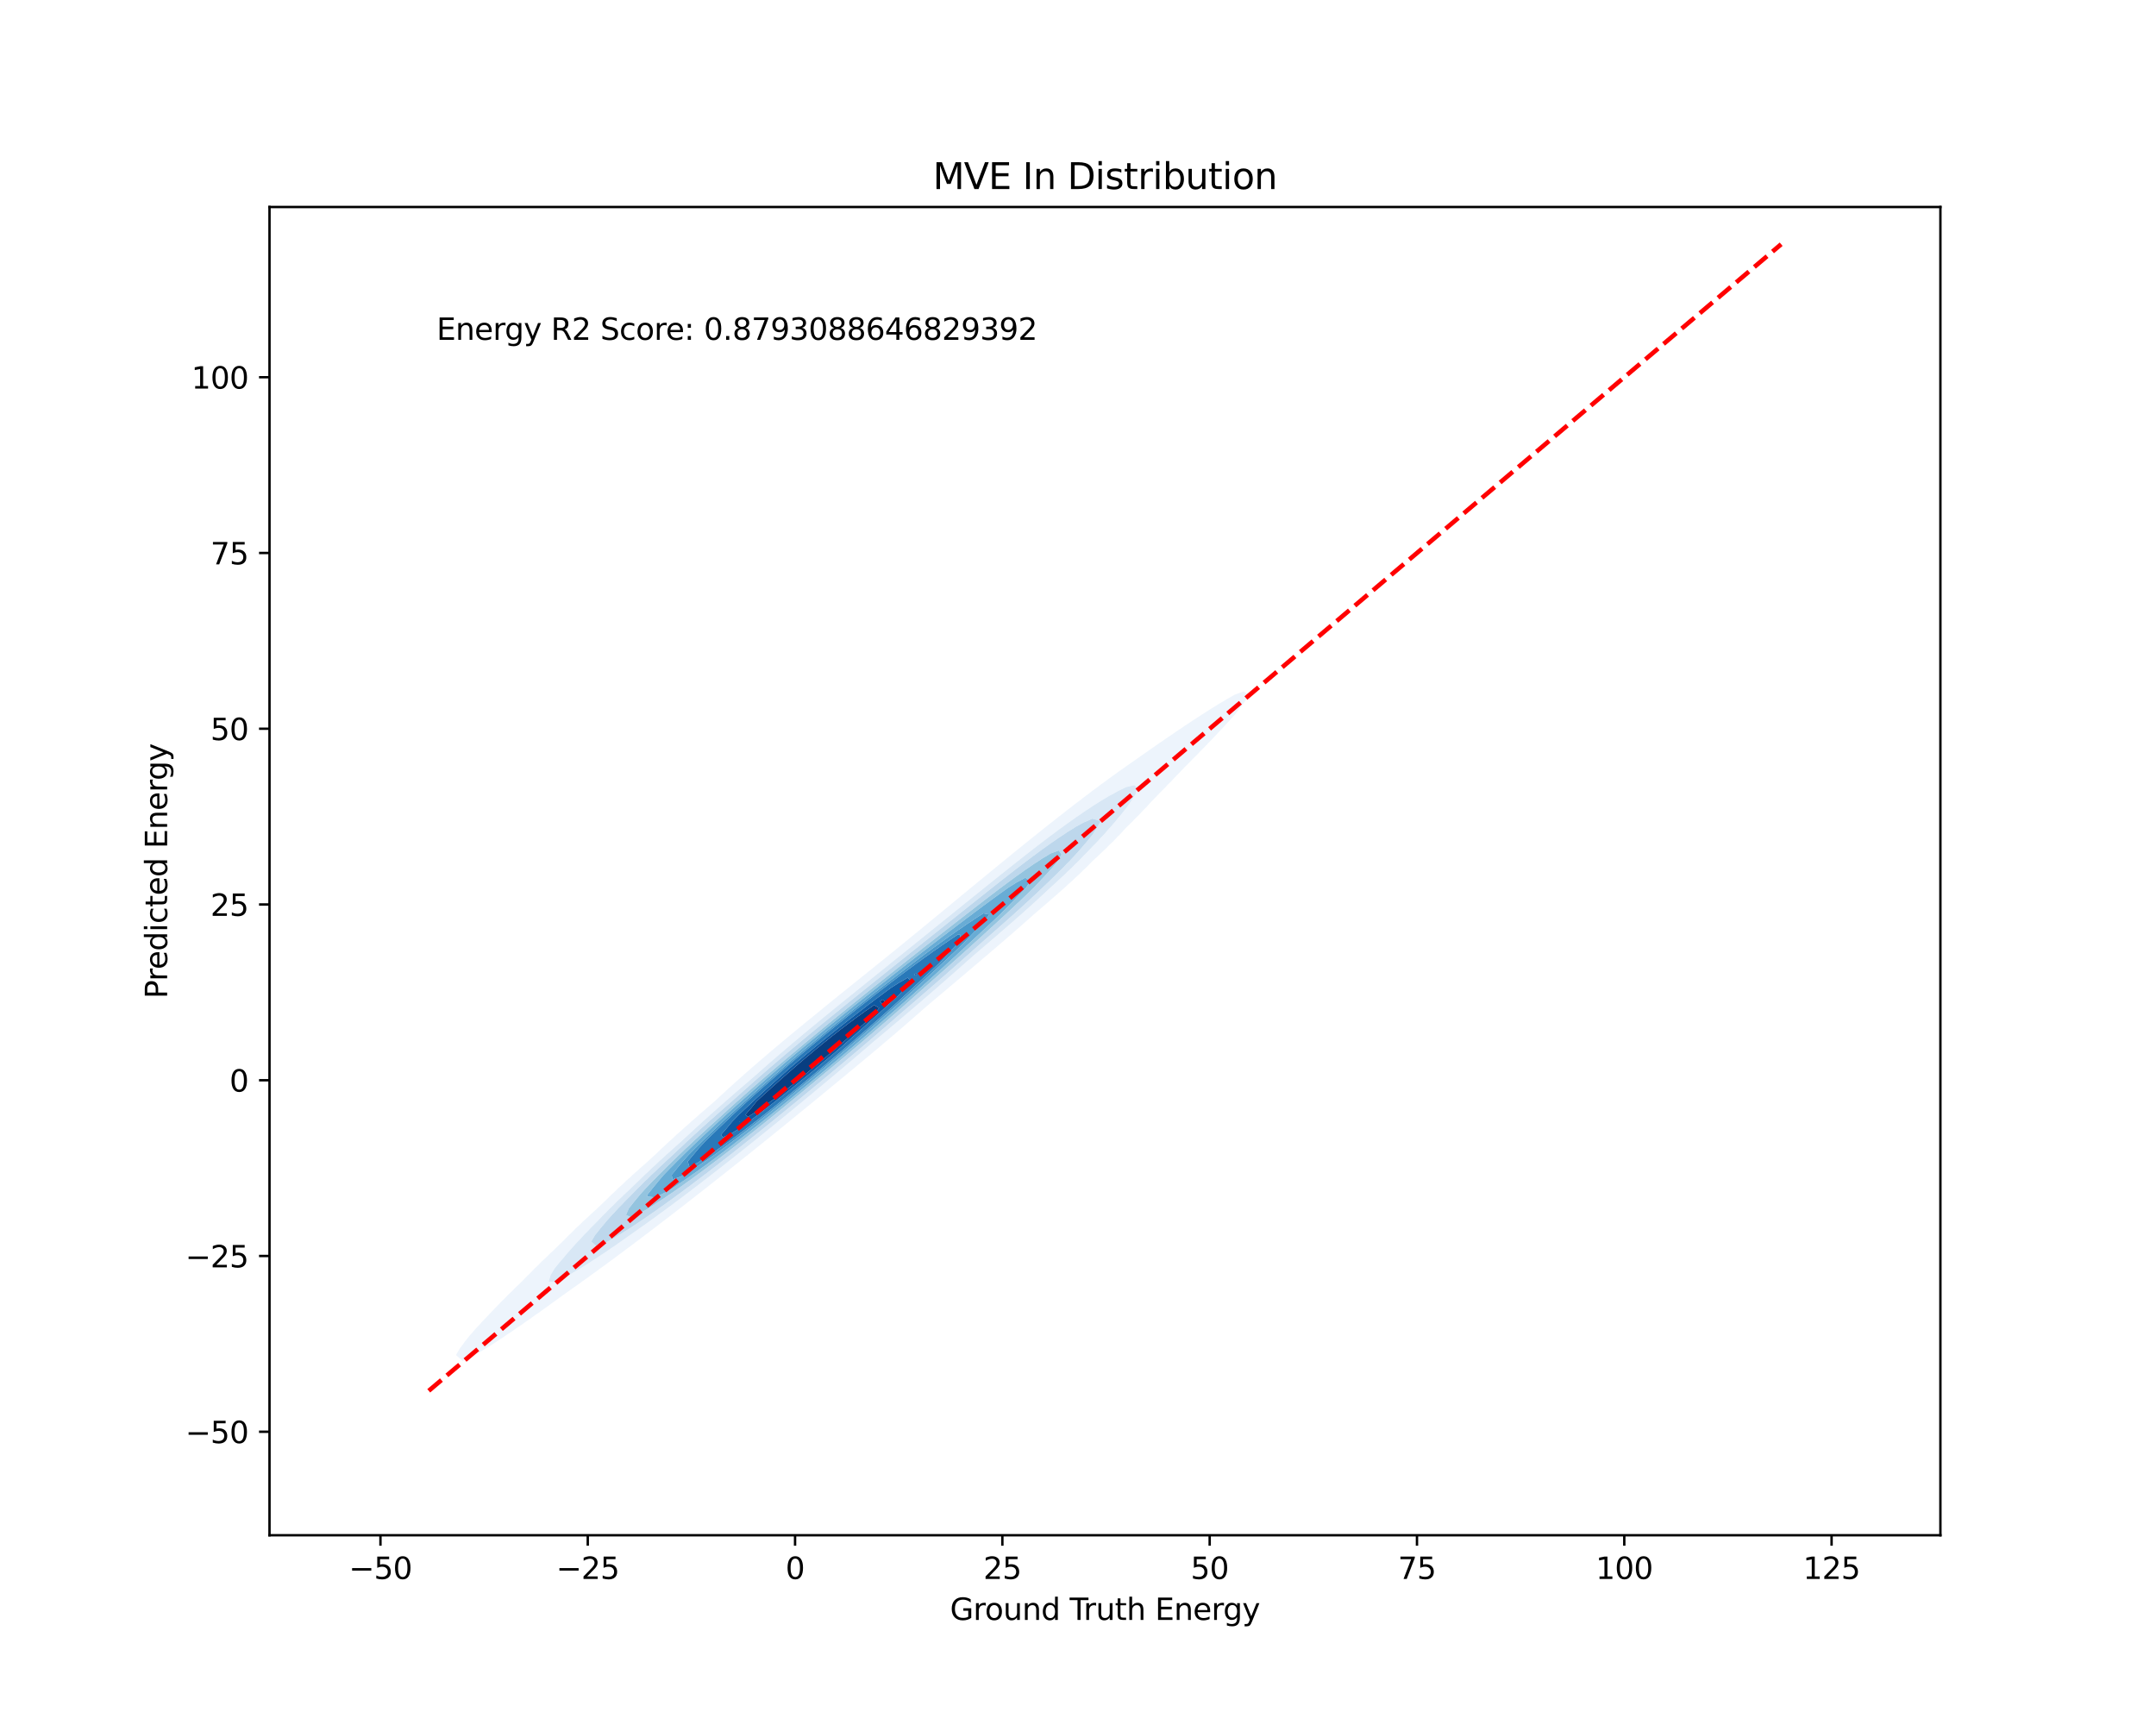 <?xml version="1.0" encoding="utf-8" standalone="no"?>
<!DOCTYPE svg PUBLIC "-//W3C//DTD SVG 1.1//EN"
  "http://www.w3.org/Graphics/SVG/1.1/DTD/svg11.dtd">
<svg xmlns:xlink="http://www.w3.org/1999/xlink" width="720pt" height="576pt" viewBox="0 0 720 576" xmlns="http://www.w3.org/2000/svg" version="1.1">
 <defs>
  <style type="text/css">*{stroke-linejoin: round; stroke-linecap: butt}</style>
 </defs>
 <g id="figure_1">
  <g id="patch_1">
   <path d="M 0 576 
L 720 576 
L 720 0 
L 0 0 
z
" style="fill: #ffffff"/>
  </g>
  <g id="axes_1">
   <g id="patch_2">
    <path d="M 90 512.64 
L 648 512.64 
L 648 69.12 
L 90 69.12 
z
" style="fill: #ffffff"/>
   </g>
   <g id="QuadContourSet_1">
    <path d="M 154.492 454.423 
L 157.296 453.134 
L 158.398 452.464 
L 160.101 451.559 
L 162.216 450.235 
L 162.905 449.855 
L 165.709 448.059 
L 165.782 448.006 
L 168.513 446.217 
L 169.119 445.778 
L 171.317 444.327 
L 172.388 443.549 
L 174.121 442.399 
L 175.604 441.32 
L 176.925 440.441 
L 178.778 439.091 
L 179.729 438.457 
L 181.916 436.863 
L 182.533 436.451 
L 185.023 434.634 
L 185.337 434.424 
L 188.101 432.405 
L 188.141 432.378 
L 190.945 430.396 
L 191.234 430.176 
L 193.749 428.408 
L 194.355 427.948 
L 196.553 426.4 
L 197.449 425.719 
L 199.357 424.372 
L 200.517 423.49 
L 202.161 422.326 
L 203.558 421.262 
L 204.965 420.262 
L 206.575 419.033 
L 207.769 418.18 
L 209.568 416.804 
L 210.573 416.083 
L 212.539 414.575 
L 213.377 413.971 
L 215.491 412.347 
L 216.181 411.846 
L 218.423 410.118 
L 218.985 409.707 
L 221.339 407.889 
L 221.789 407.558 
L 224.238 405.66 
L 224.593 405.397 
L 227.123 403.432 
L 227.397 403.227 
L 229.994 401.203 
L 230.201 401.047 
L 232.852 398.974 
L 233.005 398.858 
L 235.699 396.745 
L 235.809 396.661 
L 238.533 394.517 
L 238.613 394.455 
L 241.356 392.288 
L 241.417 392.24 
L 244.168 390.059 
L 244.221 390.017 
L 246.969 387.83 
L 247.025 387.786 
L 249.759 385.602 
L 249.829 385.546 
L 252.539 383.373 
L 252.633 383.297 
L 255.31 381.144 
L 255.437 381.04 
L 258.07 378.915 
L 258.241 378.775 
L 260.822 376.687 
L 261.045 376.502 
L 263.566 374.458 
L 263.849 374.222 
L 266.302 372.229 
L 266.653 371.935 
L 269.032 370 
L 269.457 369.643 
L 271.755 367.772 
L 272.261 367.345 
L 274.474 365.543 
L 275.065 365.043 
L 277.187 363.314 
L 277.869 362.736 
L 279.894 361.085 
L 280.673 360.424 
L 282.595 358.857 
L 283.477 358.106 
L 285.289 356.628 
L 286.281 355.781 
L 287.973 354.399 
L 289.085 353.446 
L 290.645 352.17 
L 291.889 351.1 
L 293.303 349.942 
L 294.693 348.74 
L 295.943 347.713 
L 297.497 346.362 
L 298.563 345.484 
L 300.302 343.964 
L 301.16 343.255 
L 303.106 341.545 
L 303.732 341.027 
L 305.91 339.102 
L 306.276 338.798 
L 308.714 336.635 
L 308.793 336.569 
L 311.416 334.341 
L 311.518 334.25 
L 314.075 332.112 
L 314.322 331.892 
L 316.725 329.883 
L 317.126 329.526 
L 319.368 327.654 
L 319.93 327.154 
L 322.003 325.426 
L 322.734 324.777 
L 324.633 323.197 
L 325.538 322.395 
L 327.256 320.968 
L 328.342 320.008 
L 329.872 318.739 
L 331.146 317.615 
L 332.478 316.511 
L 333.95 315.213 
L 335.073 314.282 
L 336.754 312.797 
L 337.65 312.053 
L 339.558 310.363 
L 340.206 309.824 
L 342.362 307.903 
L 342.731 307.596 
L 345.166 305.409 
L 345.216 305.367 
L 347.815 303.138 
L 347.97 302.996 
L 350.412 300.909 
L 350.774 300.572 
L 352.972 298.681 
L 353.578 298.107 
L 355.487 296.452 
L 356.382 295.591 
L 357.947 294.223 
L 359.186 293.01 
L 360.337 291.994 
L 361.99 290.344 
L 362.641 289.766 
L 364.794 287.573 
L 364.835 287.537 
L 367.239 285.308 
L 367.598 284.929 
L 369.59 283.079 
L 370.402 282.208 
L 371.854 280.851 
L 373.206 279.379 
L 374.012 278.622 
L 376.01 276.422 
L 376.04 276.393 
L 378.319 274.164 
L 378.814 273.607 
L 380.534 271.936 
L 381.618 270.718 
L 382.664 269.707 
L 384.422 267.745 
L 384.7 267.478 
L 386.854 265.249 
L 387.226 264.83 
L 389.06 263.021 
L 390.03 261.948 
L 391.22 260.792 
L 392.834 259.045 
L 393.338 258.563 
L 395.467 256.334 
L 395.638 256.146 
L 397.689 254.106 
L 398.442 253.295 
L 399.89 251.877 
L 401.246 250.441 
L 402.065 249.648 
L 404.05 247.568 
L 404.205 247.419 
L 406.331 245.191 
L 406.854 244.606 
L 408.43 242.962 
L 409.658 241.593 
L 410.484 240.733 
L 412.462 238.523 
L 412.48 238.505 
L 414.208 236.276 
L 415.266 234.849 
L 415.89 234.047 
L 416.855 231.818 
L 415.266 230.887 
L 412.745 231.818 
L 412.462 231.91 
L 409.658 233.476 
L 408.757 234.047 
L 406.854 235.154 
L 405.099 236.276 
L 404.05 236.895 
L 401.55 238.505 
L 401.246 238.686 
L 398.442 240.516 
L 398.132 240.733 
L 395.638 242.373 
L 394.799 242.962 
L 392.834 244.253 
L 391.5 245.191 
L 390.03 246.155 
L 388.235 247.419 
L 387.226 248.079 
L 385.003 249.648 
L 384.422 250.028 
L 381.811 251.877 
L 381.618 252.003 
L 378.814 253.97 
L 378.632 254.106 
L 376.01 255.924 
L 375.463 256.334 
L 373.206 257.912 
L 372.344 258.563 
L 370.402 259.933 
L 369.276 260.792 
L 367.598 261.988 
L 366.255 263.021 
L 364.794 264.076 
L 363.279 265.249 
L 361.99 266.193 
L 360.345 267.478 
L 359.186 268.337 
L 357.446 269.707 
L 356.382 270.507 
L 354.579 271.936 
L 353.578 272.699 
L 351.74 274.164 
L 350.774 274.911 
L 348.925 276.393 
L 347.97 277.14 
L 346.129 278.622 
L 345.166 279.384 
L 343.352 280.851 
L 342.362 281.642 
L 340.589 283.079 
L 339.558 283.912 
L 337.84 285.308 
L 336.754 286.192 
L 335.102 287.537 
L 333.95 288.481 
L 332.374 289.766 
L 331.146 290.777 
L 329.655 291.994 
L 328.342 293.08 
L 326.942 294.223 
L 325.538 295.387 
L 324.234 296.452 
L 322.734 297.698 
L 321.53 298.681 
L 319.93 300.011 
L 318.827 300.909 
L 317.126 302.324 
L 316.125 303.138 
L 314.322 304.636 
L 313.422 305.367 
L 311.518 306.945 
L 310.715 307.596 
L 308.714 309.25 
L 308.004 309.824 
L 305.91 311.55 
L 305.286 312.053 
L 303.106 313.843 
L 302.56 314.282 
L 300.302 316.129 
L 299.825 316.511 
L 297.497 318.406 
L 297.079 318.739 
L 294.693 320.674 
L 294.323 320.968 
L 291.889 322.934 
L 291.558 323.197 
L 289.085 325.188 
L 288.785 325.426 
L 286.281 327.439 
L 286.009 327.654 
L 283.477 329.69 
L 283.233 329.883 
L 280.673 331.946 
L 280.464 332.112 
L 277.869 334.213 
L 277.709 334.341 
L 275.065 336.498 
L 274.976 336.569 
L 272.266 338.798 
L 272.261 338.802 
L 269.523 341.027 
L 269.457 341.082 
L 266.797 343.255 
L 266.653 343.378 
L 264.093 345.484 
L 263.849 345.693 
L 261.411 347.713 
L 261.045 348.031 
L 258.754 349.942 
L 258.241 350.393 
L 256.122 352.17 
L 255.437 352.781 
L 253.519 354.399 
L 252.633 355.197 
L 250.945 356.628 
L 249.829 357.644 
L 248.403 358.857 
L 247.025 360.123 
L 245.898 361.085 
L 244.221 362.639 
L 243.432 363.314 
L 241.417 365.195 
L 241.011 365.543 
L 238.626 367.772 
L 238.613 367.783 
L 236.028 370 
L 235.809 370.205 
L 233.452 372.229 
L 233.005 372.65 
L 230.903 374.458 
L 230.201 375.122 
L 228.384 376.687 
L 227.397 377.626 
L 225.901 378.915 
L 224.593 380.169 
L 223.463 381.144 
L 221.789 382.758 
L 221.077 383.373 
L 218.985 385.402 
L 218.754 385.602 
L 216.322 387.83 
L 216.181 387.968 
L 213.792 390.059 
L 213.377 390.466 
L 211.298 392.288 
L 210.573 393.004 
L 208.848 394.517 
L 207.769 395.589 
L 206.451 396.745 
L 204.965 398.23 
L 204.118 398.974 
L 202.161 400.94 
L 201.862 401.203 
L 199.519 403.432 
L 199.357 403.598 
L 197.065 405.66 
L 196.553 406.186 
L 194.661 407.889 
L 193.749 408.829 
L 192.317 410.118 
L 190.945 411.535 
L 190.043 412.347 
L 188.141 414.314 
L 187.849 414.575 
L 185.563 416.804 
L 185.337 417.043 
L 183.193 419.033 
L 182.533 419.728 
L 180.874 421.262 
L 179.729 422.461 
L 178.61 423.49 
L 176.925 425.246 
L 176.409 425.719 
L 174.223 427.948 
L 174.121 428.058 
L 171.906 430.176 
L 171.317 430.804 
L 169.634 432.405 
L 168.513 433.594 
L 167.416 434.634 
L 165.709 436.443 
L 165.265 436.863 
L 163.145 439.091 
L 162.905 439.365 
L 161.013 441.32 
L 160.101 442.367 
L 158.96 443.549 
L 157.296 445.476 
L 157.007 445.778 
L 155.226 448.006 
L 154.492 449.038 
L 153.567 450.235 
L 152.276 452.464 
z
M 183.197 427.948 
L 183.894 425.719 
L 185.239 423.49 
L 185.337 423.381 
L 187.07 421.262 
L 188.141 420.054 
L 188.965 419.033 
L 190.915 416.804 
L 190.945 416.775 
L 192.924 414.575 
L 193.749 413.751 
L 195.011 412.347 
L 196.553 410.803 
L 197.169 410.118 
L 199.357 407.924 
L 199.389 407.889 
L 201.52 405.66 
L 202.161 405.061 
L 203.724 403.432 
L 204.965 402.273 
L 205.998 401.203 
L 207.769 399.553 
L 208.331 398.974 
L 210.573 396.889 
L 210.714 396.745 
L 213.008 394.517 
L 213.377 394.187 
L 215.296 392.288 
L 216.181 391.497 
L 217.645 390.059 
L 218.985 388.864 
L 220.045 387.83 
L 221.789 386.279 
L 222.489 385.602 
L 224.593 383.734 
L 224.969 383.373 
L 227.397 381.223 
L 227.479 381.144 
L 229.879 378.915 
L 230.201 378.636 
L 232.269 376.687 
L 233.005 376.049 
L 234.704 374.458 
L 235.809 373.502 
L 237.177 372.229 
L 238.613 370.989 
L 239.684 370 
L 241.417 368.507 
L 242.218 367.772 
L 244.221 366.05 
L 244.778 365.543 
L 247.025 363.617 
L 247.36 363.314 
L 249.829 361.205 
L 249.962 361.085 
L 252.54 358.857 
L 252.633 358.777 
L 255.042 356.628 
L 255.437 356.295 
L 257.582 354.399 
L 258.241 353.846 
L 260.157 352.17 
L 261.045 351.429 
L 262.764 349.942 
L 263.849 349.04 
L 265.399 347.713 
L 266.653 346.677 
L 268.06 345.484 
L 269.457 344.337 
L 270.745 343.255 
L 272.261 342.017 
L 273.451 341.027 
L 275.065 339.714 
L 276.174 338.798 
L 277.869 337.425 
L 278.912 336.569 
L 280.673 335.147 
L 281.661 334.341 
L 283.477 332.877 
L 284.419 332.112 
L 286.281 330.614 
L 287.183 329.883 
L 289.085 328.354 
L 289.951 327.654 
L 291.889 326.097 
L 292.722 325.426 
L 294.693 323.842 
L 295.494 323.197 
L 297.497 321.587 
L 298.267 320.968 
L 300.302 319.332 
L 301.04 318.739 
L 303.106 317.077 
L 303.812 316.511 
L 305.91 314.822 
L 306.584 314.282 
L 308.714 312.566 
L 309.354 312.053 
L 311.518 310.308 
L 312.123 309.824 
L 314.322 308.05 
L 314.89 307.596 
L 317.126 305.79 
L 317.655 305.367 
L 319.93 303.529 
L 320.419 303.138 
L 322.734 301.268 
L 323.183 300.909 
L 325.538 299.008 
L 325.949 298.681 
L 328.342 296.75 
L 328.717 296.452 
L 331.146 294.497 
L 331.492 294.223 
L 333.95 292.25 
L 334.277 291.994 
L 336.754 290.014 
L 337.075 289.766 
L 339.558 287.791 
L 339.891 287.537 
L 342.362 285.586 
L 342.73 285.308 
L 345.166 283.402 
L 345.601 283.079 
L 347.97 281.243 
L 348.51 280.851 
L 350.774 279.116 
L 351.469 278.622 
L 353.578 277.026 
L 354.49 276.393 
L 356.382 274.982 
L 357.588 274.164 
L 359.186 272.99 
L 360.781 271.936 
L 361.99 271.061 
L 364.09 269.707 
L 364.794 269.206 
L 367.536 267.478 
L 367.598 267.435 
L 370.402 265.756 
L 371.411 265.249 
L 373.206 264.212 
L 375.664 263.021 
L 376.01 262.827 
L 378.814 262.181 
L 379.795 263.021 
L 379.21 265.249 
L 378.814 265.82 
L 377.761 267.478 
L 376.223 269.707 
L 376.01 269.95 
L 374.457 271.936 
L 373.206 273.381 
L 372.594 274.164 
L 370.675 276.393 
L 370.402 276.674 
L 368.713 278.622 
L 367.598 279.765 
L 366.644 280.851 
L 364.794 282.732 
L 364.483 283.079 
L 362.328 285.308 
L 361.99 285.628 
L 360.165 287.537 
L 359.186 288.454 
L 357.907 289.766 
L 356.382 291.18 
L 355.572 291.994 
L 353.578 293.824 
L 353.174 294.223 
L 350.774 296.403 
L 350.723 296.452 
L 348.352 298.681 
L 347.97 299.014 
L 345.942 300.909 
L 345.166 301.582 
L 343.481 303.138 
L 342.362 304.102 
L 340.98 305.367 
L 339.558 306.586 
L 338.446 307.596 
L 336.754 309.042 
L 335.888 309.824 
L 333.95 311.477 
L 333.31 312.053 
L 331.146 313.897 
L 330.718 314.282 
L 328.342 316.305 
L 328.114 316.511 
L 325.538 318.706 
L 325.501 318.739 
L 322.98 320.968 
L 322.734 321.175 
L 320.47 323.197 
L 319.93 323.652 
L 317.946 325.426 
L 317.126 326.117 
L 315.408 327.654 
L 314.322 328.571 
L 312.856 329.883 
L 311.518 331.013 
L 310.288 332.112 
L 308.714 333.441 
L 307.704 334.341 
L 305.91 335.855 
L 305.105 336.569 
L 303.106 338.254 
L 302.491 338.798 
L 300.302 340.639 
L 299.861 341.027 
L 297.497 343.01 
L 297.217 343.255 
L 294.693 345.367 
L 294.559 345.484 
L 291.889 347.713 
L 291.889 347.713 
L 289.31 349.942 
L 289.085 350.127 
L 286.709 352.17 
L 286.281 352.523 
L 284.09 354.399 
L 283.477 354.903 
L 281.455 356.628 
L 280.673 357.27 
L 278.807 358.857 
L 277.869 359.626 
L 276.147 361.085 
L 275.065 361.972 
L 273.475 363.314 
L 272.261 364.308 
L 270.793 365.543 
L 269.457 366.636 
L 268.101 367.772 
L 266.653 368.955 
L 265.398 370 
L 263.849 371.264 
L 262.684 372.229 
L 261.045 373.562 
L 259.957 374.458 
L 258.241 375.85 
L 257.217 376.687 
L 255.437 378.126 
L 254.463 378.915 
L 252.633 380.389 
L 251.693 381.144 
L 249.829 382.639 
L 248.907 383.373 
L 247.025 384.876 
L 246.104 385.602 
L 244.221 387.098 
L 243.282 387.83 
L 241.417 389.305 
L 240.44 390.059 
L 238.613 391.496 
L 237.577 392.288 
L 235.809 393.672 
L 234.691 394.517 
L 233.005 395.83 
L 231.781 396.745 
L 230.201 397.969 
L 228.843 398.974 
L 227.397 400.089 
L 225.876 401.203 
L 224.593 402.187 
L 222.877 403.432 
L 221.789 404.262 
L 219.841 405.66 
L 218.985 406.311 
L 216.765 407.889 
L 216.181 408.331 
L 213.644 410.118 
L 213.377 410.319 
L 210.573 412.291 
L 210.488 412.347 
L 207.769 414.285 
L 207.32 414.575 
L 204.965 416.241 
L 204.083 416.804 
L 202.161 418.153 
L 200.77 419.033 
L 199.357 420.018 
L 197.372 421.262 
L 196.553 421.829 
L 193.881 423.49 
L 193.749 423.581 
L 190.945 425.211 
L 189.919 425.719 
L 188.141 426.721 
L 185.62 427.948 
L 185.337 428.105 
z
" clip-path="url(#pa88b752301)" style="fill: #edf4fc"/>
    <path d="M 185.337 428.105 
L 185.62 427.948 
L 188.141 426.721 
L 189.919 425.719 
L 190.945 425.211 
L 193.749 423.581 
L 193.881 423.49 
L 196.553 421.829 
L 197.372 421.262 
L 199.357 420.018 
L 200.77 419.033 
L 202.161 418.153 
L 204.083 416.804 
L 204.965 416.241 
L 207.32 414.575 
L 207.769 414.285 
L 210.488 412.347 
L 210.573 412.291 
L 213.377 410.319 
L 213.644 410.118 
L 216.181 408.331 
L 216.765 407.889 
L 218.985 406.311 
L 219.841 405.66 
L 221.789 404.262 
L 222.877 403.432 
L 224.593 402.187 
L 225.876 401.203 
L 227.397 400.089 
L 228.843 398.974 
L 230.201 397.969 
L 231.781 396.745 
L 233.005 395.83 
L 234.691 394.517 
L 235.809 393.672 
L 237.577 392.288 
L 238.613 391.496 
L 240.44 390.059 
L 241.417 389.305 
L 243.282 387.83 
L 244.221 387.098 
L 246.104 385.602 
L 247.025 384.876 
L 248.907 383.373 
L 249.829 382.639 
L 251.693 381.144 
L 252.633 380.389 
L 254.463 378.915 
L 255.437 378.126 
L 257.217 376.687 
L 258.241 375.85 
L 259.957 374.458 
L 261.045 373.562 
L 262.684 372.229 
L 263.849 371.264 
L 265.398 370 
L 266.653 368.955 
L 268.101 367.772 
L 269.457 366.636 
L 270.793 365.543 
L 272.261 364.308 
L 273.475 363.314 
L 275.065 361.972 
L 276.147 361.085 
L 277.869 359.626 
L 278.807 358.857 
L 280.673 357.27 
L 281.455 356.628 
L 283.477 354.903 
L 284.09 354.399 
L 286.281 352.523 
L 286.709 352.17 
L 289.085 350.127 
L 289.31 349.942 
L 291.889 347.713 
L 291.889 347.713 
L 294.559 345.484 
L 294.693 345.367 
L 297.217 343.255 
L 297.497 343.01 
L 299.861 341.027 
L 300.302 340.639 
L 302.491 338.798 
L 303.106 338.254 
L 305.105 336.569 
L 305.91 335.855 
L 307.704 334.341 
L 308.714 333.441 
L 310.288 332.112 
L 311.518 331.013 
L 312.856 329.883 
L 314.322 328.571 
L 315.408 327.654 
L 317.126 326.117 
L 317.946 325.426 
L 319.93 323.652 
L 320.47 323.197 
L 322.734 321.175 
L 322.98 320.968 
L 325.501 318.739 
L 325.538 318.706 
L 328.114 316.511 
L 328.342 316.305 
L 330.718 314.282 
L 331.146 313.897 
L 333.31 312.053 
L 333.95 311.477 
L 335.888 309.824 
L 336.754 309.042 
L 338.446 307.596 
L 339.558 306.586 
L 340.98 305.367 
L 342.362 304.102 
L 343.481 303.138 
L 345.166 301.582 
L 345.942 300.909 
L 347.97 299.014 
L 348.352 298.681 
L 350.723 296.452 
L 350.774 296.403 
L 353.174 294.223 
L 353.578 293.824 
L 355.572 291.994 
L 356.382 291.18 
L 357.907 289.766 
L 359.186 288.454 
L 360.165 287.537 
L 361.99 285.628 
L 362.328 285.308 
L 364.483 283.079 
L 364.794 282.732 
L 366.644 280.851 
L 367.598 279.765 
L 368.713 278.622 
L 370.402 276.674 
L 370.675 276.393 
L 372.594 274.164 
L 373.206 273.381 
L 374.457 271.936 
L 376.01 269.95 
L 376.223 269.707 
L 377.761 267.478 
L 378.814 265.82 
L 379.21 265.249 
L 379.795 263.021 
L 378.814 262.181 
L 376.01 262.827 
L 375.664 263.021 
L 373.206 264.212 
L 371.411 265.249 
L 370.402 265.756 
L 367.598 267.435 
L 367.536 267.478 
L 364.794 269.206 
L 364.09 269.707 
L 361.99 271.061 
L 360.781 271.936 
L 359.186 272.99 
L 357.588 274.164 
L 356.382 274.982 
L 354.49 276.393 
L 353.578 277.026 
L 351.469 278.622 
L 350.774 279.116 
L 348.51 280.851 
L 347.97 281.243 
L 345.601 283.079 
L 345.166 283.402 
L 342.73 285.308 
L 342.362 285.586 
L 339.891 287.537 
L 339.558 287.791 
L 337.075 289.766 
L 336.754 290.014 
L 334.277 291.994 
L 333.95 292.25 
L 331.492 294.223 
L 331.146 294.497 
L 328.717 296.452 
L 328.342 296.75 
L 325.949 298.681 
L 325.538 299.008 
L 323.183 300.909 
L 322.734 301.268 
L 320.419 303.138 
L 319.93 303.529 
L 317.655 305.367 
L 317.126 305.79 
L 314.89 307.596 
L 314.322 308.05 
L 312.123 309.824 
L 311.518 310.308 
L 309.354 312.053 
L 308.714 312.566 
L 306.584 314.282 
L 305.91 314.822 
L 303.812 316.511 
L 303.106 317.077 
L 301.04 318.739 
L 300.302 319.332 
L 298.267 320.968 
L 297.497 321.587 
L 295.494 323.197 
L 294.693 323.842 
L 292.722 325.426 
L 291.889 326.097 
L 289.951 327.654 
L 289.085 328.354 
L 287.183 329.883 
L 286.281 330.614 
L 284.419 332.112 
L 283.477 332.877 
L 281.661 334.341 
L 280.673 335.147 
L 278.912 336.569 
L 277.869 337.425 
L 276.174 338.798 
L 275.065 339.714 
L 273.451 341.027 
L 272.261 342.017 
L 270.745 343.255 
L 269.457 344.337 
L 268.06 345.484 
L 266.653 346.677 
L 265.399 347.713 
L 263.849 349.04 
L 262.764 349.942 
L 261.045 351.429 
L 260.157 352.17 
L 258.241 353.846 
L 257.582 354.399 
L 255.437 356.295 
L 255.042 356.628 
L 252.633 358.777 
L 252.54 358.857 
L 249.962 361.085 
L 249.829 361.205 
L 247.36 363.314 
L 247.025 363.617 
L 244.778 365.543 
L 244.221 366.05 
L 242.218 367.772 
L 241.417 368.507 
L 239.684 370 
L 238.613 370.989 
L 237.177 372.229 
L 235.809 373.502 
L 234.704 374.458 
L 233.005 376.049 
L 232.269 376.687 
L 230.201 378.636 
L 229.879 378.915 
L 227.479 381.144 
L 227.397 381.223 
L 224.969 383.373 
L 224.593 383.734 
L 222.489 385.602 
L 221.789 386.279 
L 220.045 387.83 
L 218.985 388.864 
L 217.645 390.059 
L 216.181 391.497 
L 215.296 392.288 
L 213.377 394.187 
L 213.008 394.517 
L 210.714 396.745 
L 210.573 396.889 
L 208.331 398.974 
L 207.769 399.553 
L 205.998 401.203 
L 204.965 402.273 
L 203.724 403.432 
L 202.161 405.061 
L 201.52 405.66 
L 199.389 407.889 
L 199.357 407.924 
L 197.169 410.118 
L 196.553 410.803 
L 195.011 412.347 
L 193.749 413.751 
L 192.924 414.575 
L 190.945 416.775 
L 190.915 416.804 
L 188.965 419.033 
L 188.141 420.054 
L 187.07 421.262 
L 185.337 423.381 
L 185.239 423.49 
L 183.894 425.719 
L 183.197 427.948 
z
M 197.43 414.575 
L 198.757 412.347 
L 199.357 411.64 
L 200.549 410.118 
L 202.161 408.204 
L 202.407 407.889 
L 204.388 405.66 
L 204.965 405.082 
L 206.47 403.432 
L 207.769 402.132 
L 208.622 401.203 
L 210.573 399.255 
L 210.833 398.974 
L 213.041 396.745 
L 213.377 396.433 
L 215.268 394.517 
L 216.181 393.672 
L 217.558 392.288 
L 218.985 390.971 
L 219.9 390.059 
L 221.789 388.321 
L 222.286 387.83 
L 224.593 385.714 
L 224.708 385.602 
L 227.065 383.373 
L 227.397 383.079 
L 229.426 381.144 
L 230.201 380.46 
L 231.833 378.915 
L 233.005 377.882 
L 234.278 376.687 
L 235.809 375.341 
L 236.756 374.458 
L 238.613 372.83 
L 239.263 372.229 
L 241.417 370.346 
L 241.793 370 
L 244.221 367.884 
L 244.345 367.772 
L 246.854 365.543 
L 247.025 365.396 
L 249.329 363.314 
L 249.829 362.887 
L 251.84 361.085 
L 252.633 360.411 
L 254.383 358.857 
L 255.437 357.963 
L 256.955 356.628 
L 258.241 355.543 
L 259.555 354.399 
L 261.045 353.148 
L 262.179 352.17 
L 263.849 350.777 
L 264.828 349.942 
L 266.653 348.426 
L 267.498 347.713 
L 269.457 346.096 
L 270.188 345.484 
L 272.261 343.782 
L 272.896 343.255 
L 275.065 341.483 
L 275.62 341.027 
L 277.869 339.196 
L 278.357 338.798 
L 280.673 336.921 
L 281.106 336.569 
L 283.477 334.653 
L 283.864 334.341 
L 286.281 332.392 
L 286.63 332.112 
L 289.085 330.136 
L 289.401 329.883 
L 291.889 327.884 
L 292.177 327.654 
L 294.693 325.635 
L 294.957 325.426 
L 297.497 323.389 
L 297.741 323.197 
L 300.302 321.146 
L 300.527 320.968 
L 303.106 318.904 
L 303.316 318.739 
L 305.91 316.665 
L 306.107 316.511 
L 308.714 314.428 
L 308.9 314.282 
L 311.518 312.191 
L 311.695 312.053 
L 314.322 309.956 
L 314.49 309.824 
L 317.126 307.721 
L 317.287 307.596 
L 319.93 305.486 
L 320.083 305.367 
L 322.734 303.252 
L 322.88 303.138 
L 325.538 301.02 
L 325.681 300.909 
L 328.342 298.792 
L 328.486 298.681 
L 331.146 296.57 
L 331.301 296.452 
L 333.95 294.359 
L 334.13 294.223 
L 336.754 292.164 
L 336.981 291.994 
L 339.558 289.99 
L 339.863 289.766 
L 342.362 287.844 
L 342.788 287.537 
L 345.166 285.734 
L 345.771 285.308 
L 347.97 283.668 
L 348.831 283.079 
L 350.774 281.659 
L 351.993 280.851 
L 353.578 279.717 
L 355.29 278.622 
L 356.382 277.86 
L 358.764 276.393 
L 359.186 276.107 
L 361.99 274.572 
L 363.025 274.164 
L 364.794 273.359 
L 367.598 274.153 
L 367.601 274.164 
L 367.598 274.169 
L 366.324 276.393 
L 364.945 278.622 
L 364.794 278.796 
L 363.139 280.851 
L 361.99 282.163 
L 361.237 283.079 
L 359.256 285.308 
L 359.186 285.378 
L 357.176 287.537 
L 356.382 288.318 
L 355.004 289.766 
L 353.578 291.151 
L 352.758 291.994 
L 350.774 293.896 
L 350.45 294.223 
L 348.113 296.452 
L 347.97 296.58 
L 345.771 298.681 
L 345.166 299.221 
L 343.375 300.909 
L 342.362 301.806 
L 340.934 303.138 
L 339.558 304.35 
L 338.459 305.367 
L 336.754 306.862 
L 335.957 307.596 
L 333.95 309.351 
L 333.434 309.824 
L 331.146 311.823 
L 330.894 312.053 
L 328.342 314.282 
L 328.342 314.282 
L 325.866 316.511 
L 325.538 316.79 
L 323.374 318.739 
L 322.734 319.286 
L 320.867 320.968 
L 319.93 321.769 
L 318.346 323.197 
L 317.126 324.241 
L 315.812 325.426 
L 314.322 326.702 
L 313.265 327.654 
L 311.518 329.152 
L 310.704 329.883 
L 308.714 331.589 
L 308.131 332.112 
L 305.91 334.013 
L 305.544 334.341 
L 303.106 336.425 
L 302.943 336.569 
L 300.346 338.798 
L 300.302 338.835 
L 297.813 341.027 
L 297.497 341.291 
L 295.256 343.255 
L 294.693 343.726 
L 292.676 345.484 
L 291.889 346.141 
L 290.075 347.713 
L 289.085 348.537 
L 287.457 349.942 
L 286.281 350.918 
L 284.822 352.17 
L 283.477 353.285 
L 282.172 354.399 
L 280.673 355.64 
L 279.51 356.628 
L 277.869 357.984 
L 276.837 358.857 
L 275.065 360.319 
L 274.154 361.085 
L 272.261 362.644 
L 271.461 363.314 
L 269.457 364.962 
L 268.759 365.543 
L 266.653 367.271 
L 266.048 367.772 
L 263.849 369.57 
L 263.326 370 
L 261.045 371.861 
L 260.594 372.229 
L 258.241 374.14 
L 257.849 374.458 
L 255.437 376.409 
L 255.09 376.687 
L 252.633 378.664 
L 252.317 378.915 
L 249.829 380.907 
L 249.527 381.144 
L 247.025 383.135 
L 246.718 383.373 
L 244.221 385.347 
L 243.889 385.602 
L 241.417 387.542 
L 241.037 387.83 
L 238.613 389.719 
L 238.159 390.059 
L 235.809 391.876 
L 235.252 392.288 
L 233.005 394.012 
L 232.313 394.517 
L 230.201 396.125 
L 229.338 396.745 
L 227.397 398.211 
L 226.321 398.974 
L 224.593 400.269 
L 223.257 401.203 
L 221.789 402.293 
L 220.139 403.432 
L 218.985 404.281 
L 216.958 405.66 
L 216.181 406.228 
L 213.705 407.889 
L 213.377 408.127 
L 210.573 409.974 
L 210.324 410.118 
L 207.769 411.755 
L 206.721 412.347 
L 204.965 413.45 
L 202.923 414.575 
L 202.161 415.045 
L 199.357 416.288 
z
" clip-path="url(#pa88b752301)" style="fill: #d8e7f5"/>
    <path d="M 199.357 416.288 
L 202.161 415.045 
L 202.923 414.575 
L 204.965 413.45 
L 206.721 412.347 
L 207.769 411.755 
L 210.324 410.118 
L 210.573 409.974 
L 213.377 408.127 
L 213.705 407.889 
L 216.181 406.228 
L 216.958 405.66 
L 218.985 404.281 
L 220.139 403.432 
L 221.789 402.293 
L 223.257 401.203 
L 224.593 400.269 
L 226.321 398.974 
L 227.397 398.211 
L 229.338 396.745 
L 230.201 396.125 
L 232.313 394.517 
L 233.005 394.012 
L 235.252 392.288 
L 235.809 391.876 
L 238.159 390.059 
L 238.613 389.719 
L 241.037 387.83 
L 241.417 387.542 
L 243.889 385.602 
L 244.221 385.347 
L 246.718 383.373 
L 247.025 383.135 
L 249.527 381.144 
L 249.829 380.907 
L 252.317 378.915 
L 252.633 378.664 
L 255.09 376.687 
L 255.437 376.409 
L 257.849 374.458 
L 258.241 374.14 
L 260.594 372.229 
L 261.045 371.861 
L 263.326 370 
L 263.849 369.57 
L 266.048 367.772 
L 266.653 367.271 
L 268.759 365.543 
L 269.457 364.962 
L 271.461 363.314 
L 272.261 362.644 
L 274.154 361.085 
L 275.065 360.319 
L 276.837 358.857 
L 277.869 357.984 
L 279.51 356.628 
L 280.673 355.64 
L 282.172 354.399 
L 283.477 353.285 
L 284.822 352.17 
L 286.281 350.918 
L 287.457 349.942 
L 289.085 348.537 
L 290.075 347.713 
L 291.889 346.141 
L 292.676 345.484 
L 294.693 343.726 
L 295.256 343.255 
L 297.497 341.291 
L 297.813 341.027 
L 300.302 338.835 
L 300.346 338.798 
L 302.943 336.569 
L 303.106 336.425 
L 305.544 334.341 
L 305.91 334.013 
L 308.131 332.112 
L 308.714 331.589 
L 310.704 329.883 
L 311.518 329.152 
L 313.265 327.654 
L 314.322 326.702 
L 315.812 325.426 
L 317.126 324.241 
L 318.346 323.197 
L 319.93 321.769 
L 320.867 320.968 
L 322.734 319.286 
L 323.374 318.739 
L 325.538 316.79 
L 325.866 316.511 
L 328.342 314.282 
L 328.342 314.282 
L 330.894 312.053 
L 331.146 311.823 
L 333.434 309.824 
L 333.95 309.351 
L 335.957 307.596 
L 336.754 306.862 
L 338.459 305.367 
L 339.558 304.35 
L 340.934 303.138 
L 342.362 301.806 
L 343.375 300.909 
L 345.166 299.221 
L 345.771 298.681 
L 347.97 296.58 
L 348.113 296.452 
L 350.45 294.223 
L 350.774 293.896 
L 352.758 291.994 
L 353.578 291.151 
L 355.004 289.766 
L 356.382 288.318 
L 357.176 287.537 
L 359.186 285.378 
L 359.256 285.308 
L 361.237 283.079 
L 361.99 282.163 
L 363.139 280.851 
L 364.794 278.796 
L 364.945 278.622 
L 366.324 276.393 
L 367.598 274.169 
L 367.601 274.164 
L 367.598 274.153 
L 364.794 273.359 
L 363.025 274.164 
L 361.99 274.572 
L 359.186 276.107 
L 358.764 276.393 
L 356.382 277.86 
L 355.29 278.622 
L 353.578 279.717 
L 351.993 280.851 
L 350.774 281.659 
L 348.831 283.079 
L 347.97 283.668 
L 345.771 285.308 
L 345.166 285.734 
L 342.788 287.537 
L 342.362 287.844 
L 339.863 289.766 
L 339.558 289.99 
L 336.981 291.994 
L 336.754 292.164 
L 334.13 294.223 
L 333.95 294.359 
L 331.301 296.452 
L 331.146 296.57 
L 328.486 298.681 
L 328.342 298.792 
L 325.681 300.909 
L 325.538 301.02 
L 322.88 303.138 
L 322.734 303.252 
L 320.083 305.367 
L 319.93 305.486 
L 317.287 307.596 
L 317.126 307.721 
L 314.49 309.824 
L 314.322 309.956 
L 311.695 312.053 
L 311.518 312.191 
L 308.9 314.282 
L 308.714 314.428 
L 306.107 316.511 
L 305.91 316.665 
L 303.316 318.739 
L 303.106 318.904 
L 300.527 320.968 
L 300.302 321.146 
L 297.741 323.197 
L 297.497 323.389 
L 294.957 325.426 
L 294.693 325.635 
L 292.177 327.654 
L 291.889 327.884 
L 289.401 329.883 
L 289.085 330.136 
L 286.63 332.112 
L 286.281 332.392 
L 283.864 334.341 
L 283.477 334.653 
L 281.106 336.569 
L 280.673 336.921 
L 278.357 338.798 
L 277.869 339.196 
L 275.62 341.027 
L 275.065 341.483 
L 272.896 343.255 
L 272.261 343.782 
L 270.188 345.484 
L 269.457 346.096 
L 267.498 347.713 
L 266.653 348.426 
L 264.828 349.942 
L 263.849 350.777 
L 262.179 352.17 
L 261.045 353.148 
L 259.555 354.399 
L 258.241 355.543 
L 256.955 356.628 
L 255.437 357.963 
L 254.383 358.857 
L 252.633 360.411 
L 251.84 361.085 
L 249.829 362.887 
L 249.329 363.314 
L 247.025 365.396 
L 246.854 365.543 
L 244.345 367.772 
L 244.221 367.884 
L 241.793 370 
L 241.417 370.346 
L 239.263 372.229 
L 238.613 372.83 
L 236.756 374.458 
L 235.809 375.341 
L 234.278 376.687 
L 233.005 377.882 
L 231.833 378.915 
L 230.201 380.46 
L 229.426 381.144 
L 227.397 383.079 
L 227.065 383.373 
L 224.708 385.602 
L 224.593 385.714 
L 222.286 387.83 
L 221.789 388.321 
L 219.9 390.059 
L 218.985 390.971 
L 217.558 392.288 
L 216.181 393.672 
L 215.268 394.517 
L 213.377 396.433 
L 213.041 396.745 
L 210.833 398.974 
L 210.573 399.255 
L 208.622 401.203 
L 207.769 402.132 
L 206.47 403.432 
L 204.965 405.082 
L 204.388 405.66 
L 202.407 407.889 
L 202.161 408.204 
L 200.549 410.118 
L 199.357 411.64 
L 198.757 412.347 
L 197.43 414.575 
z
M 209.056 405.66 
L 210.036 403.432 
L 210.573 402.787 
L 211.823 401.203 
L 213.377 399.335 
L 213.664 398.974 
L 215.676 396.745 
L 216.181 396.244 
L 217.81 394.517 
L 218.985 393.354 
L 220 392.288 
L 221.789 390.526 
L 222.238 390.059 
L 224.507 387.83 
L 224.593 387.752 
L 226.789 385.602 
L 227.397 385.046 
L 229.121 383.373 
L 230.201 382.389 
L 231.496 381.144 
L 233.005 379.773 
L 233.905 378.915 
L 235.809 377.193 
L 236.345 376.687 
L 238.613 374.641 
L 238.809 374.458 
L 241.262 372.229 
L 241.417 372.093 
L 243.696 370 
L 244.221 369.543 
L 246.165 367.772 
L 247.025 367.025 
L 248.665 365.543 
L 249.829 364.536 
L 251.193 363.314 
L 252.633 362.073 
L 253.746 361.085 
L 255.437 359.636 
L 256.324 358.857 
L 258.241 357.222 
L 258.924 356.628 
L 261.045 354.83 
L 261.546 354.399 
L 263.849 352.46 
L 264.189 352.17 
L 266.653 350.109 
L 266.852 349.942 
L 269.457 347.777 
L 269.534 347.713 
L 272.225 345.484 
L 272.261 345.454 
L 274.913 343.255 
L 275.065 343.131 
L 277.624 341.027 
L 277.869 340.827 
L 280.354 338.798 
L 280.673 338.539 
L 283.101 336.569 
L 283.477 336.265 
L 285.862 334.341 
L 286.281 334.003 
L 288.635 332.112 
L 289.085 331.749 
L 291.418 329.883 
L 291.889 329.504 
L 294.211 327.654 
L 294.693 327.267 
L 297.013 325.426 
L 297.497 325.037 
L 299.824 323.197 
L 300.302 322.814 
L 302.644 320.968 
L 303.106 320.599 
L 305.472 318.739 
L 305.91 318.39 
L 308.309 316.511 
L 308.714 316.187 
L 311.153 314.282 
L 311.518 313.99 
L 314.003 312.053 
L 314.322 311.799 
L 316.859 309.824 
L 317.126 309.612 
L 319.72 307.596 
L 319.93 307.428 
L 322.586 305.367 
L 322.734 305.249 
L 325.459 303.138 
L 325.538 303.075 
L 328.342 300.909 
L 328.342 300.909 
L 331.146 298.758 
L 331.252 298.681 
L 333.95 296.627 
L 334.197 296.452 
L 336.754 294.528 
L 337.191 294.223 
L 339.558 292.471 
L 340.259 291.994 
L 342.362 290.47 
L 343.434 289.766 
L 345.166 288.544 
L 346.763 287.537 
L 347.97 286.714 
L 350.314 285.308 
L 350.774 285.007 
L 353.578 283.981 
L 354.512 285.308 
L 353.578 286.96 
L 353.242 287.537 
L 351.429 289.766 
L 350.774 290.472 
L 349.396 291.994 
L 347.97 293.507 
L 347.307 294.223 
L 345.175 296.452 
L 345.166 296.461 
L 342.892 298.681 
L 342.362 299.173 
L 340.56 300.909 
L 339.558 301.833 
L 338.191 303.138 
L 336.754 304.457 
L 335.795 305.367 
L 333.95 307.054 
L 333.377 307.596 
L 331.146 309.634 
L 330.944 309.824 
L 328.507 312.053 
L 328.342 312.198 
L 326.064 314.282 
L 325.538 314.742 
L 323.605 316.511 
L 322.734 317.273 
L 321.133 318.739 
L 319.93 319.793 
L 318.647 320.968 
L 317.126 322.303 
L 316.149 323.197 
L 314.322 324.802 
L 313.639 325.426 
L 311.518 327.29 
L 311.119 327.654 
L 308.714 329.767 
L 308.586 329.883 
L 306.076 332.112 
L 305.91 332.254 
L 303.575 334.341 
L 303.106 334.742 
L 301.053 336.569 
L 300.302 337.21 
L 298.508 338.798 
L 297.497 339.658 
L 295.944 341.027 
L 294.693 342.088 
L 293.36 343.255 
L 291.889 344.5 
L 290.758 345.484 
L 289.085 346.896 
L 288.141 347.713 
L 286.281 349.277 
L 285.508 349.942 
L 283.477 351.645 
L 282.862 352.17 
L 280.673 354.001 
L 280.204 354.399 
L 277.869 356.346 
L 277.535 356.628 
L 275.065 358.682 
L 274.857 358.857 
L 272.261 361.009 
L 272.169 361.085 
L 269.477 363.314 
L 269.457 363.331 
L 266.801 365.543 
L 266.653 365.664 
L 264.107 367.772 
L 263.849 367.982 
L 261.395 370 
L 261.045 370.285 
L 258.663 372.229 
L 258.241 372.572 
L 255.911 374.458 
L 255.437 374.841 
L 253.137 376.687 
L 252.633 377.092 
L 250.337 378.915 
L 249.829 379.322 
L 247.51 381.144 
L 247.025 381.53 
L 244.654 383.373 
L 244.221 383.715 
L 241.764 385.602 
L 241.417 385.874 
L 238.838 387.83 
L 238.613 388.005 
L 235.87 390.059 
L 235.809 390.106 
L 233.005 392.186 
L 232.858 392.288 
L 230.201 394.235 
L 229.787 394.517 
L 227.397 396.242 
L 226.64 396.745 
L 224.593 398.201 
L 223.406 398.974 
L 221.789 400.106 
L 220.065 401.203 
L 218.985 401.946 
L 216.596 403.432 
L 216.181 403.712 
L 213.377 405.246 
L 212.316 405.66 
L 210.573 406.431 
z
" clip-path="url(#pa88b752301)" style="fill: #bdd7ec"/>
    <path d="M 210.573 406.431 
L 212.316 405.66 
L 213.377 405.246 
L 216.181 403.712 
L 216.596 403.432 
L 218.985 401.946 
L 220.065 401.203 
L 221.789 400.106 
L 223.406 398.974 
L 224.593 398.201 
L 226.64 396.745 
L 227.397 396.242 
L 229.787 394.517 
L 230.201 394.235 
L 232.858 392.288 
L 233.005 392.186 
L 235.809 390.106 
L 235.87 390.059 
L 238.613 388.005 
L 238.838 387.83 
L 241.417 385.874 
L 241.764 385.602 
L 244.221 383.715 
L 244.654 383.373 
L 247.025 381.53 
L 247.51 381.144 
L 249.829 379.322 
L 250.337 378.915 
L 252.633 377.092 
L 253.137 376.687 
L 255.437 374.841 
L 255.911 374.458 
L 258.241 372.572 
L 258.663 372.229 
L 261.045 370.285 
L 261.395 370 
L 263.849 367.982 
L 264.107 367.772 
L 266.653 365.664 
L 266.801 365.543 
L 269.457 363.331 
L 269.477 363.314 
L 272.169 361.085 
L 272.261 361.009 
L 274.857 358.857 
L 275.065 358.682 
L 277.535 356.628 
L 277.869 356.346 
L 280.204 354.399 
L 280.673 354.001 
L 282.862 352.17 
L 283.477 351.645 
L 285.508 349.942 
L 286.281 349.277 
L 288.141 347.713 
L 289.085 346.896 
L 290.758 345.484 
L 291.889 344.5 
L 293.36 343.255 
L 294.693 342.088 
L 295.944 341.027 
L 297.497 339.658 
L 298.508 338.798 
L 300.302 337.21 
L 301.053 336.569 
L 303.106 334.742 
L 303.575 334.341 
L 305.91 332.254 
L 306.076 332.112 
L 308.586 329.883 
L 308.714 329.767 
L 311.119 327.654 
L 311.518 327.29 
L 313.639 325.426 
L 314.322 324.802 
L 316.149 323.197 
L 317.126 322.303 
L 318.647 320.968 
L 319.93 319.793 
L 321.133 318.739 
L 322.734 317.273 
L 323.605 316.511 
L 325.538 314.742 
L 326.064 314.282 
L 328.342 312.198 
L 328.507 312.053 
L 330.944 309.824 
L 331.146 309.634 
L 333.377 307.596 
L 333.95 307.054 
L 335.795 305.367 
L 336.754 304.457 
L 338.191 303.138 
L 339.558 301.833 
L 340.56 300.909 
L 342.362 299.173 
L 342.892 298.681 
L 345.166 296.461 
L 345.175 296.452 
L 347.307 294.223 
L 347.97 293.507 
L 349.396 291.994 
L 350.774 290.472 
L 351.429 289.766 
L 353.242 287.537 
L 353.578 286.96 
L 354.512 285.308 
L 353.578 283.981 
L 350.774 285.007 
L 350.314 285.308 
L 347.97 286.714 
L 346.763 287.537 
L 345.166 288.544 
L 343.434 289.766 
L 342.362 290.47 
L 340.259 291.994 
L 339.558 292.471 
L 337.191 294.223 
L 336.754 294.528 
L 334.197 296.452 
L 333.95 296.627 
L 331.252 298.681 
L 331.146 298.758 
L 328.342 300.909 
L 328.342 300.909 
L 325.538 303.075 
L 325.459 303.138 
L 322.734 305.249 
L 322.586 305.367 
L 319.93 307.428 
L 319.72 307.596 
L 317.126 309.612 
L 316.859 309.824 
L 314.322 311.799 
L 314.003 312.053 
L 311.518 313.99 
L 311.153 314.282 
L 308.714 316.187 
L 308.309 316.511 
L 305.91 318.39 
L 305.472 318.739 
L 303.106 320.599 
L 302.644 320.968 
L 300.302 322.814 
L 299.824 323.197 
L 297.497 325.037 
L 297.013 325.426 
L 294.693 327.267 
L 294.211 327.654 
L 291.889 329.504 
L 291.418 329.883 
L 289.085 331.749 
L 288.635 332.112 
L 286.281 334.003 
L 285.862 334.341 
L 283.477 336.265 
L 283.101 336.569 
L 280.673 338.539 
L 280.354 338.798 
L 277.869 340.827 
L 277.624 341.027 
L 275.065 343.131 
L 274.913 343.255 
L 272.261 345.454 
L 272.225 345.484 
L 269.534 347.713 
L 269.457 347.777 
L 266.852 349.942 
L 266.653 350.109 
L 264.189 352.17 
L 263.849 352.46 
L 261.546 354.399 
L 261.045 354.83 
L 258.924 356.628 
L 258.241 357.222 
L 256.324 358.857 
L 255.437 359.636 
L 253.746 361.085 
L 252.633 362.073 
L 251.193 363.314 
L 249.829 364.536 
L 248.665 365.543 
L 247.025 367.025 
L 246.165 367.772 
L 244.221 369.543 
L 243.696 370 
L 241.417 372.093 
L 241.262 372.229 
L 238.809 374.458 
L 238.613 374.641 
L 236.345 376.687 
L 235.809 377.193 
L 233.905 378.915 
L 233.005 379.773 
L 231.496 381.144 
L 230.201 382.389 
L 229.121 383.373 
L 227.397 385.046 
L 226.789 385.602 
L 224.593 387.752 
L 224.507 387.83 
L 222.238 390.059 
L 221.789 390.526 
L 220 392.288 
L 218.985 393.354 
L 217.81 394.517 
L 216.181 396.244 
L 215.676 396.745 
L 213.664 398.974 
L 213.377 399.335 
L 211.823 401.203 
L 210.573 402.787 
L 210.036 403.432 
L 209.056 405.66 
z
M 216.155 398.974 
L 216.181 398.943 
L 217.939 396.745 
L 218.985 395.487 
L 219.768 394.517 
L 221.669 392.288 
L 221.789 392.17 
L 223.82 390.059 
L 224.593 389.301 
L 226.023 387.83 
L 227.397 386.488 
L 228.269 385.602 
L 230.201 383.723 
L 230.549 383.373 
L 232.857 381.144 
L 233.005 381.01 
L 235.203 378.915 
L 235.809 378.367 
L 237.587 376.687 
L 238.613 375.762 
L 240.006 374.458 
L 241.417 373.19 
L 242.452 372.229 
L 244.221 370.646 
L 244.923 370 
L 247.025 368.128 
L 247.416 367.772 
L 249.829 365.633 
L 249.929 365.543 
L 252.431 363.314 
L 252.633 363.14 
L 254.948 361.085 
L 255.437 360.666 
L 257.496 358.857 
L 258.241 358.222 
L 260.074 356.628 
L 261.045 355.805 
L 262.679 354.399 
L 263.849 353.414 
L 265.31 352.17 
L 266.653 351.047 
L 267.967 349.942 
L 269.457 348.703 
L 270.647 347.713 
L 272.261 346.38 
L 273.349 345.484 
L 275.065 344.076 
L 276.071 343.255 
L 277.869 341.789 
L 278.812 341.027 
L 280.673 339.516 
L 281.569 338.798 
L 283.477 337.256 
L 284.341 336.569 
L 286.281 335.008 
L 287.126 334.341 
L 289.085 332.769 
L 289.923 332.112 
L 291.889 330.54 
L 292.732 329.883 
L 294.693 328.32 
L 295.552 327.654 
L 297.497 326.11 
L 298.385 325.426 
L 300.302 323.908 
L 301.231 323.197 
L 303.106 321.717 
L 304.09 320.968 
L 305.91 319.537 
L 306.964 318.739 
L 308.714 317.367 
L 309.852 316.511 
L 311.518 315.208 
L 312.754 314.282 
L 314.322 313.059 
L 315.671 312.053 
L 317.126 310.92 
L 318.602 309.824 
L 319.93 308.792 
L 321.547 307.596 
L 322.734 306.674 
L 324.507 305.367 
L 325.538 304.569 
L 327.488 303.138 
L 328.342 302.48 
L 330.497 300.909 
L 331.146 300.412 
L 333.546 298.681 
L 333.95 298.373 
L 336.652 296.452 
L 336.754 296.375 
L 339.558 294.606 
L 340.325 294.223 
L 342.362 293.087 
L 344.096 294.223 
L 342.616 296.452 
L 342.362 296.715 
L 340.479 298.681 
L 339.558 299.625 
L 338.314 300.909 
L 336.754 302.502 
L 336.134 303.138 
L 333.95 305.367 
L 333.95 305.367 
L 331.592 307.596 
L 331.146 308.003 
L 329.217 309.824 
L 328.342 310.624 
L 326.828 312.053 
L 325.538 313.234 
L 324.429 314.282 
L 322.734 315.837 
L 322.022 316.511 
L 319.93 318.436 
L 319.609 318.739 
L 317.19 320.968 
L 317.126 321.025 
L 314.752 323.197 
L 314.322 323.575 
L 312.297 325.426 
L 311.518 326.111 
L 309.826 327.654 
L 308.714 328.631 
L 307.337 329.883 
L 305.91 331.136 
L 304.832 332.112 
L 303.106 333.625 
L 302.311 334.341 
L 300.302 336.098 
L 299.775 336.569 
L 297.497 338.555 
L 297.225 338.798 
L 294.693 340.997 
L 294.659 341.027 
L 292.11 343.255 
L 291.889 343.442 
L 289.543 345.484 
L 289.085 345.87 
L 286.955 347.713 
L 286.281 348.28 
L 284.348 349.942 
L 283.477 350.672 
L 281.724 352.17 
L 280.673 353.049 
L 279.083 354.399 
L 277.869 355.411 
L 276.427 356.628 
L 275.065 357.761 
L 273.757 358.857 
L 272.261 360.097 
L 271.074 361.085 
L 269.457 362.421 
L 268.376 363.314 
L 266.653 364.733 
L 265.665 365.543 
L 263.849 367.032 
L 262.939 367.772 
L 261.045 369.317 
L 260.196 370 
L 258.241 371.587 
L 257.435 372.229 
L 255.437 373.84 
L 254.653 374.458 
L 252.633 376.075 
L 251.847 376.687 
L 249.829 378.29 
L 249.014 378.915 
L 247.025 380.481 
L 246.149 381.144 
L 244.221 382.647 
L 243.247 383.373 
L 241.417 384.784 
L 240.302 385.602 
L 238.613 386.889 
L 237.306 387.83 
L 235.809 388.957 
L 234.25 390.059 
L 233.005 390.984 
L 231.125 392.288 
L 230.201 392.965 
L 227.917 394.517 
L 227.397 394.892 
L 224.611 396.745 
L 224.593 396.758 
L 221.789 398.375 
L 220.569 398.974 
L 218.985 399.836 
L 216.181 399.514 
z
M 344.84 291.994 
L 345.166 291.832 
L 345.368 291.994 
L 345.166 292.374 
z
" clip-path="url(#pa88b752301)" style="fill: #94c4df"/>
    <path d="M 216.181 399.514 
L 218.985 399.836 
L 220.569 398.974 
L 221.789 398.375 
L 224.593 396.758 
L 224.611 396.745 
L 227.397 394.892 
L 227.917 394.517 
L 230.201 392.965 
L 231.125 392.288 
L 233.005 390.984 
L 234.25 390.059 
L 235.809 388.957 
L 237.306 387.83 
L 238.613 386.889 
L 240.302 385.602 
L 241.417 384.784 
L 243.247 383.373 
L 244.221 382.647 
L 246.149 381.144 
L 247.025 380.481 
L 249.014 378.915 
L 249.829 378.29 
L 251.847 376.687 
L 252.633 376.075 
L 254.653 374.458 
L 255.437 373.84 
L 257.435 372.229 
L 258.241 371.587 
L 260.196 370 
L 261.045 369.317 
L 262.939 367.772 
L 263.849 367.032 
L 265.665 365.543 
L 266.653 364.733 
L 268.376 363.314 
L 269.457 362.421 
L 271.074 361.085 
L 272.261 360.097 
L 273.757 358.857 
L 275.065 357.761 
L 276.427 356.628 
L 277.869 355.411 
L 279.083 354.399 
L 280.673 353.049 
L 281.724 352.17 
L 283.477 350.672 
L 284.348 349.942 
L 286.281 348.28 
L 286.955 347.713 
L 289.085 345.87 
L 289.543 345.484 
L 291.889 343.442 
L 292.11 343.255 
L 294.659 341.027 
L 294.693 340.997 
L 297.225 338.798 
L 297.497 338.555 
L 299.775 336.569 
L 300.302 336.098 
L 302.311 334.341 
L 303.106 333.625 
L 304.832 332.112 
L 305.91 331.136 
L 307.337 329.883 
L 308.714 328.631 
L 309.826 327.654 
L 311.518 326.111 
L 312.297 325.426 
L 314.322 323.575 
L 314.752 323.197 
L 317.126 321.025 
L 317.19 320.968 
L 319.609 318.739 
L 319.93 318.436 
L 322.022 316.511 
L 322.734 315.837 
L 324.429 314.282 
L 325.538 313.234 
L 326.828 312.053 
L 328.342 310.624 
L 329.217 309.824 
L 331.146 308.003 
L 331.592 307.596 
L 333.95 305.367 
L 333.95 305.367 
L 336.134 303.138 
L 336.754 302.502 
L 338.314 300.909 
L 339.558 299.625 
L 340.479 298.681 
L 342.362 296.715 
L 342.616 296.452 
L 344.096 294.223 
L 342.362 293.087 
L 340.325 294.223 
L 339.558 294.606 
L 336.754 296.375 
L 336.652 296.452 
L 333.95 298.373 
L 333.546 298.681 
L 331.146 300.412 
L 330.497 300.909 
L 328.342 302.48 
L 327.488 303.138 
L 325.538 304.569 
L 324.507 305.367 
L 322.734 306.674 
L 321.547 307.596 
L 319.93 308.792 
L 318.602 309.824 
L 317.126 310.92 
L 315.671 312.053 
L 314.322 313.059 
L 312.754 314.282 
L 311.518 315.208 
L 309.852 316.511 
L 308.714 317.367 
L 306.964 318.739 
L 305.91 319.537 
L 304.09 320.968 
L 303.106 321.717 
L 301.231 323.197 
L 300.302 323.908 
L 298.385 325.426 
L 297.497 326.11 
L 295.552 327.654 
L 294.693 328.32 
L 292.732 329.883 
L 291.889 330.54 
L 289.923 332.112 
L 289.085 332.769 
L 287.126 334.341 
L 286.281 335.008 
L 284.341 336.569 
L 283.477 337.256 
L 281.569 338.798 
L 280.673 339.516 
L 278.812 341.027 
L 277.869 341.789 
L 276.071 343.255 
L 275.065 344.076 
L 273.349 345.484 
L 272.261 346.38 
L 270.647 347.713 
L 269.457 348.703 
L 267.967 349.942 
L 266.653 351.047 
L 265.31 352.17 
L 263.849 353.414 
L 262.679 354.399 
L 261.045 355.805 
L 260.074 356.628 
L 258.241 358.222 
L 257.496 358.857 
L 255.437 360.666 
L 254.948 361.085 
L 252.633 363.14 
L 252.431 363.314 
L 249.929 365.543 
L 249.829 365.633 
L 247.416 367.772 
L 247.025 368.128 
L 244.923 370 
L 244.221 370.646 
L 242.452 372.229 
L 241.417 373.19 
L 240.006 374.458 
L 238.613 375.762 
L 237.587 376.687 
L 235.809 378.367 
L 235.203 378.915 
L 233.005 381.01 
L 232.857 381.144 
L 230.549 383.373 
L 230.201 383.723 
L 228.269 385.602 
L 227.397 386.488 
L 226.023 387.83 
L 224.593 389.301 
L 223.82 390.059 
L 221.789 392.17 
L 221.669 392.288 
L 219.768 394.517 
L 218.985 395.487 
L 217.939 396.745 
L 216.181 398.943 
L 216.155 398.974 
z
M 224.301 392.288 
L 224.593 391.937 
L 226.137 390.059 
L 227.397 388.547 
L 227.993 387.83 
L 229.974 385.602 
L 230.201 385.381 
L 232.198 383.373 
L 233.005 382.592 
L 234.461 381.144 
L 235.809 379.846 
L 236.756 378.915 
L 238.613 377.136 
L 239.075 376.687 
L 241.413 374.458 
L 241.417 374.454 
L 243.814 372.229 
L 244.221 371.865 
L 246.249 370 
L 247.025 369.309 
L 248.712 367.772 
L 249.829 366.781 
L 251.201 365.543 
L 252.633 364.281 
L 253.716 363.314 
L 255.437 361.806 
L 256.253 361.085 
L 258.241 359.356 
L 258.813 358.857 
L 261.045 356.93 
L 261.396 356.628 
L 263.849 354.529 
L 264.002 354.399 
L 266.629 352.17 
L 266.653 352.15 
L 269.278 349.942 
L 269.457 349.793 
L 271.956 347.713 
L 272.261 347.461 
L 274.661 345.484 
L 275.065 345.152 
L 277.391 343.255 
L 277.869 342.865 
L 280.143 341.027 
L 280.673 340.596 
L 282.916 338.798 
L 283.477 338.345 
L 285.708 336.569 
L 286.281 336.108 
L 288.517 334.341 
L 289.085 333.885 
L 291.343 332.112 
L 291.889 331.675 
L 294.186 329.883 
L 294.693 329.479 
L 297.046 327.654 
L 297.497 327.296 
L 299.924 325.426 
L 300.302 325.127 
L 302.821 323.197 
L 303.106 322.972 
L 305.739 320.968 
L 305.91 320.834 
L 308.678 318.739 
L 308.714 318.712 
L 311.518 316.633 
L 311.696 316.511 
L 314.322 314.591 
L 314.78 314.282 
L 317.126 312.582 
L 317.92 312.053 
L 319.93 310.609 
L 321.124 309.824 
L 322.734 308.678 
L 324.405 307.596 
L 325.538 306.798 
L 327.784 305.367 
L 328.342 304.979 
L 330.405 305.367 
L 328.83 307.596 
L 328.342 308.099 
L 326.669 309.824 
L 325.538 311.001 
L 324.526 312.053 
L 322.734 313.94 
L 322.408 314.282 
L 320.173 316.511 
L 319.93 316.735 
L 317.812 318.739 
L 317.126 319.373 
L 315.441 320.968 
L 314.322 322.003 
L 313.059 323.197 
L 311.518 324.624 
L 310.669 325.426 
L 308.714 327.236 
L 308.269 327.654 
L 305.91 329.839 
L 305.862 329.883 
L 303.407 332.112 
L 303.106 332.376 
L 300.926 334.341 
L 300.302 334.886 
L 298.423 336.569 
L 297.497 337.376 
L 295.901 338.798 
L 294.693 339.847 
L 293.36 341.027 
L 291.889 342.3 
L 290.801 343.255 
L 289.085 344.734 
L 288.225 345.484 
L 286.281 347.152 
L 285.633 347.713 
L 283.477 349.554 
L 283.026 349.942 
L 280.673 351.942 
L 280.404 352.17 
L 277.869 354.315 
L 277.77 354.399 
L 275.124 356.628 
L 275.065 356.677 
L 272.464 358.857 
L 272.261 359.025 
L 269.785 361.085 
L 269.457 361.357 
L 267.087 363.314 
L 266.653 363.672 
L 264.37 365.543 
L 263.849 365.97 
L 261.631 367.772 
L 261.045 368.25 
L 258.869 370 
L 258.241 370.51 
L 256.083 372.229 
L 255.437 372.75 
L 253.268 374.458 
L 252.633 374.967 
L 250.422 376.687 
L 249.829 377.158 
L 247.539 378.915 
L 247.025 379.32 
L 244.615 381.144 
L 244.221 381.451 
L 241.642 383.373 
L 241.417 383.546 
L 238.613 385.602 
L 238.613 385.602 
L 235.809 387.551 
L 235.365 387.83 
L 233.005 389.422 
L 231.95 390.059 
L 230.201 391.2 
L 228.318 392.288 
L 227.397 392.866 
L 224.593 393.821 
z
M 345.166 292.374 
L 345.368 291.994 
L 345.166 291.832 
L 344.84 291.994 
z
" clip-path="url(#pa88b752301)" style="fill: #68acd5"/>
    <path d="M 224.593 393.821 
L 227.397 392.866 
L 228.318 392.288 
L 230.201 391.2 
L 231.95 390.059 
L 233.005 389.422 
L 235.365 387.83 
L 235.809 387.551 
L 238.613 385.602 
L 238.613 385.602 
L 241.417 383.546 
L 241.642 383.373 
L 244.221 381.451 
L 244.615 381.144 
L 247.025 379.32 
L 247.539 378.915 
L 249.829 377.158 
L 250.422 376.687 
L 252.633 374.967 
L 253.268 374.458 
L 255.437 372.75 
L 256.083 372.229 
L 258.241 370.51 
L 258.869 370 
L 261.045 368.25 
L 261.631 367.772 
L 263.849 365.97 
L 264.37 365.543 
L 266.653 363.672 
L 267.087 363.314 
L 269.457 361.357 
L 269.785 361.085 
L 272.261 359.025 
L 272.464 358.857 
L 275.065 356.677 
L 275.124 356.628 
L 277.77 354.399 
L 277.869 354.315 
L 280.404 352.17 
L 280.673 351.942 
L 283.026 349.942 
L 283.477 349.554 
L 285.633 347.713 
L 286.281 347.152 
L 288.225 345.484 
L 289.085 344.734 
L 290.801 343.255 
L 291.889 342.3 
L 293.36 341.027 
L 294.693 339.847 
L 295.901 338.798 
L 297.497 337.376 
L 298.423 336.569 
L 300.302 334.886 
L 300.926 334.341 
L 303.106 332.376 
L 303.407 332.112 
L 305.862 329.883 
L 305.91 329.839 
L 308.269 327.654 
L 308.714 327.236 
L 310.669 325.426 
L 311.518 324.624 
L 313.059 323.197 
L 314.322 322.003 
L 315.441 320.968 
L 317.126 319.373 
L 317.812 318.739 
L 319.93 316.735 
L 320.173 316.511 
L 322.408 314.282 
L 322.734 313.94 
L 324.526 312.053 
L 325.538 311.001 
L 326.669 309.824 
L 328.342 308.099 
L 328.83 307.596 
L 330.405 305.367 
L 328.342 304.979 
L 327.784 305.367 
L 325.538 306.798 
L 324.405 307.596 
L 322.734 308.678 
L 321.124 309.824 
L 319.93 310.609 
L 317.92 312.053 
L 317.126 312.582 
L 314.78 314.282 
L 314.322 314.591 
L 311.696 316.511 
L 311.518 316.633 
L 308.714 318.712 
L 308.678 318.739 
L 305.91 320.834 
L 305.739 320.968 
L 303.106 322.972 
L 302.821 323.197 
L 300.302 325.127 
L 299.924 325.426 
L 297.497 327.296 
L 297.046 327.654 
L 294.693 329.479 
L 294.186 329.883 
L 291.889 331.675 
L 291.343 332.112 
L 289.085 333.885 
L 288.517 334.341 
L 286.281 336.108 
L 285.708 336.569 
L 283.477 338.345 
L 282.916 338.798 
L 280.673 340.596 
L 280.143 341.027 
L 277.869 342.865 
L 277.391 343.255 
L 275.065 345.152 
L 274.661 345.484 
L 272.261 347.461 
L 271.956 347.713 
L 269.457 349.793 
L 269.278 349.942 
L 266.653 352.15 
L 266.629 352.17 
L 264.002 354.399 
L 263.849 354.529 
L 261.396 356.628 
L 261.045 356.93 
L 258.813 358.857 
L 258.241 359.356 
L 256.253 361.085 
L 255.437 361.806 
L 253.716 363.314 
L 252.633 364.281 
L 251.201 365.543 
L 249.829 366.781 
L 248.712 367.772 
L 247.025 369.309 
L 246.249 370 
L 244.221 371.865 
L 243.814 372.229 
L 241.417 374.454 
L 241.413 374.458 
L 239.075 376.687 
L 238.613 377.136 
L 236.756 378.915 
L 235.809 379.846 
L 234.461 381.144 
L 233.005 382.592 
L 232.198 383.373 
L 230.201 385.381 
L 229.974 385.602 
L 227.993 387.83 
L 227.397 388.547 
L 226.137 390.059 
L 224.593 391.937 
L 224.301 392.288 
z
M 229.676 387.83 
L 230.201 387.2 
L 231.544 385.602 
L 233.005 383.849 
L 233.409 383.373 
L 235.487 381.144 
L 235.809 380.834 
L 237.76 378.915 
L 238.613 378.098 
L 240.065 376.687 
L 241.417 375.397 
L 242.394 374.458 
L 244.221 372.725 
L 244.743 372.229 
L 247.025 370.077 
L 247.107 370 
L 249.54 367.772 
L 249.829 367.515 
L 252.015 365.543 
L 252.633 364.998 
L 254.519 363.314 
L 255.437 362.51 
L 257.05 361.085 
L 258.241 360.049 
L 259.608 358.857 
L 261.045 357.616 
L 262.193 356.628 
L 263.849 355.21 
L 264.804 354.399 
L 266.653 352.831 
L 267.441 352.17 
L 269.457 350.477 
L 270.105 349.942 
L 272.261 348.148 
L 272.795 347.713 
L 275.065 345.843 
L 275.511 345.484 
L 277.869 343.559 
L 278.252 343.255 
L 280.673 341.296 
L 281.017 341.027 
L 283.477 339.053 
L 283.806 338.798 
L 286.281 336.828 
L 286.619 336.569 
L 289.085 334.621 
L 289.455 334.341 
L 291.889 332.431 
L 292.316 332.112 
L 294.693 330.262 
L 295.205 329.883 
L 297.497 328.113 
L 298.125 327.654 
L 300.302 325.987 
L 301.08 325.426 
L 303.106 323.888 
L 304.076 323.197 
L 305.91 321.818 
L 307.12 320.968 
L 308.714 319.78 
L 310.217 318.739 
L 311.518 317.779 
L 313.374 316.511 
L 314.322 315.818 
L 316.599 314.282 
L 317.126 313.9 
L 319.9 312.053 
L 319.93 312.032 
L 320.626 312.053 
L 320.524 314.282 
L 319.93 314.916 
L 318.424 316.511 
L 317.126 317.914 
L 316.354 318.739 
L 314.322 320.968 
L 314.322 320.968 
L 311.966 323.197 
L 311.518 323.612 
L 309.596 325.426 
L 308.714 326.243 
L 307.214 327.654 
L 305.91 328.862 
L 304.819 329.883 
L 303.106 331.467 
L 302.413 332.112 
L 300.302 334.059 
L 299.997 334.341 
L 297.559 336.569 
L 297.497 336.623 
L 295.055 338.798 
L 294.693 339.112 
L 292.53 341.027 
L 291.889 341.581 
L 289.983 343.255 
L 289.085 344.029 
L 287.417 345.484 
L 286.281 346.458 
L 284.831 347.713 
L 283.477 348.869 
L 282.227 349.942 
L 280.673 351.263 
L 279.606 352.17 
L 277.869 353.64 
L 276.968 354.399 
L 275.065 356.001 
L 274.313 356.628 
L 272.261 358.345 
L 271.642 358.857 
L 269.457 360.674 
L 268.953 361.085 
L 266.653 362.986 
L 266.246 363.314 
L 263.849 365.281 
L 263.519 365.543 
L 261.045 367.555 
L 260.769 367.772 
L 258.241 369.808 
L 257.992 370 
L 255.437 372.035 
L 255.181 372.229 
L 252.633 374.233 
L 252.331 374.458 
L 249.829 376.397 
L 249.431 376.687 
L 247.025 378.52 
L 246.469 378.915 
L 244.221 380.597 
L 243.431 381.144 
L 241.417 382.618 
L 240.295 383.373 
L 238.613 384.575 
L 237.036 385.602 
L 235.809 386.455 
L 233.619 387.83 
L 233.005 388.245 
L 230.201 389.506 
z
" clip-path="url(#pa88b752301)" style="fill: #4997c9"/>
    <path d="M 230.201 389.506 
L 233.005 388.245 
L 233.619 387.83 
L 235.809 386.455 
L 237.036 385.602 
L 238.613 384.575 
L 240.295 383.373 
L 241.417 382.618 
L 243.431 381.144 
L 244.221 380.597 
L 246.469 378.915 
L 247.025 378.52 
L 249.431 376.687 
L 249.829 376.397 
L 252.331 374.458 
L 252.633 374.233 
L 255.181 372.229 
L 255.437 372.035 
L 257.992 370 
L 258.241 369.808 
L 260.769 367.772 
L 261.045 367.555 
L 263.519 365.543 
L 263.849 365.281 
L 266.246 363.314 
L 266.653 362.986 
L 268.953 361.085 
L 269.457 360.674 
L 271.642 358.857 
L 272.261 358.345 
L 274.313 356.628 
L 275.065 356.001 
L 276.968 354.399 
L 277.869 353.64 
L 279.606 352.17 
L 280.673 351.263 
L 282.227 349.942 
L 283.477 348.869 
L 284.831 347.713 
L 286.281 346.458 
L 287.417 345.484 
L 289.085 344.029 
L 289.983 343.255 
L 291.889 341.581 
L 292.53 341.027 
L 294.693 339.112 
L 295.055 338.798 
L 297.497 336.623 
L 297.559 336.569 
L 299.997 334.341 
L 300.302 334.059 
L 302.413 332.112 
L 303.106 331.467 
L 304.819 329.883 
L 305.91 328.862 
L 307.214 327.654 
L 308.714 326.243 
L 309.596 325.426 
L 311.518 323.612 
L 311.966 323.197 
L 314.322 320.968 
L 314.322 320.968 
L 316.354 318.739 
L 317.126 317.914 
L 318.424 316.511 
L 319.93 314.916 
L 320.524 314.282 
L 320.626 312.053 
L 319.93 312.032 
L 319.9 312.053 
L 317.126 313.9 
L 316.599 314.282 
L 314.322 315.818 
L 313.374 316.511 
L 311.518 317.779 
L 310.217 318.739 
L 308.714 319.78 
L 307.12 320.968 
L 305.91 321.818 
L 304.076 323.197 
L 303.106 323.888 
L 301.08 325.426 
L 300.302 325.987 
L 298.125 327.654 
L 297.497 328.113 
L 295.205 329.883 
L 294.693 330.262 
L 292.316 332.112 
L 291.889 332.431 
L 289.455 334.341 
L 289.085 334.621 
L 286.619 336.569 
L 286.281 336.828 
L 283.806 338.798 
L 283.477 339.053 
L 281.017 341.027 
L 280.673 341.296 
L 278.252 343.255 
L 277.869 343.559 
L 275.511 345.484 
L 275.065 345.843 
L 272.795 347.713 
L 272.261 348.148 
L 270.105 349.942 
L 269.457 350.477 
L 267.441 352.17 
L 266.653 352.831 
L 264.804 354.399 
L 263.849 355.21 
L 262.193 356.628 
L 261.045 357.616 
L 259.608 358.857 
L 258.241 360.049 
L 257.05 361.085 
L 255.437 362.51 
L 254.519 363.314 
L 252.633 364.998 
L 252.015 365.543 
L 249.829 367.515 
L 249.54 367.772 
L 247.107 370 
L 247.025 370.077 
L 244.743 372.229 
L 244.221 372.725 
L 242.394 374.458 
L 241.417 375.397 
L 240.065 376.687 
L 238.613 378.098 
L 237.76 378.915 
L 235.809 380.834 
L 235.487 381.144 
L 233.409 383.373 
L 233.005 383.849 
L 231.544 385.602 
L 230.201 387.2 
L 229.676 387.83 
z
M 240.805 378.915 
L 241.417 378.176 
L 242.721 376.687 
L 244.221 374.867 
L 244.582 374.458 
L 246.735 372.229 
L 247.025 371.955 
L 249.107 370 
L 249.829 369.324 
L 251.503 367.772 
L 252.633 366.72 
L 253.92 365.543 
L 255.437 364.144 
L 256.358 363.314 
L 258.241 361.595 
L 258.815 361.085 
L 261.045 359.074 
L 261.294 358.857 
L 263.813 356.628 
L 263.849 356.597 
L 266.435 354.399 
L 266.653 354.214 
L 269.091 352.17 
L 269.457 351.863 
L 271.781 349.942 
L 272.261 349.542 
L 274.504 347.713 
L 275.065 347.251 
L 277.261 345.484 
L 277.869 344.988 
L 280.051 343.255 
L 280.673 342.752 
L 282.873 341.027 
L 283.477 340.542 
L 285.727 338.798 
L 286.281 338.357 
L 288.614 336.569 
L 289.085 336.197 
L 291.536 334.341 
L 291.889 334.063 
L 294.496 332.112 
L 294.693 331.958 
L 297.497 329.883 
L 297.497 329.883 
L 300.302 328.094 
L 301.122 327.654 
L 303.106 326.46 
L 304.183 327.654 
L 303.106 328.902 
L 302.213 329.883 
L 300.308 332.112 
L 300.302 332.117 
L 297.9 334.341 
L 297.497 334.71 
L 295.474 336.569 
L 294.693 337.283 
L 293.031 338.798 
L 291.889 339.837 
L 290.572 341.027 
L 289.085 342.372 
L 288.096 343.255 
L 286.281 344.886 
L 285.605 345.484 
L 283.477 347.381 
L 283.097 347.713 
L 280.673 349.856 
L 280.573 349.942 
L 277.982 352.17 
L 277.869 352.266 
L 275.336 354.399 
L 275.065 354.627 
L 272.666 356.628 
L 272.261 356.967 
L 269.971 358.857 
L 269.457 359.284 
L 267.248 361.085 
L 266.653 361.577 
L 264.497 363.314 
L 263.849 363.846 
L 261.714 365.543 
L 261.045 366.087 
L 258.895 367.772 
L 258.241 368.298 
L 256.033 370 
L 255.437 370.475 
L 253.123 372.229 
L 252.633 372.614 
L 250.153 374.458 
L 249.829 374.709 
L 247.112 376.687 
L 247.025 376.753 
L 244.221 378.464 
L 243.181 378.915 
L 241.417 379.793 
z
M 305.213 325.426 
L 305.91 325.036 
L 306.205 325.426 
L 305.91 325.763 
z
" clip-path="url(#pa88b752301)" style="fill: #2979b9"/>
    <path d="M 241.417 379.793 
L 243.181 378.915 
L 244.221 378.464 
L 247.025 376.753 
L 247.112 376.687 
L 249.829 374.709 
L 250.153 374.458 
L 252.633 372.614 
L 253.123 372.229 
L 255.437 370.475 
L 256.033 370 
L 258.241 368.298 
L 258.895 367.772 
L 261.045 366.087 
L 261.714 365.543 
L 263.849 363.846 
L 264.497 363.314 
L 266.653 361.577 
L 267.248 361.085 
L 269.457 359.284 
L 269.971 358.857 
L 272.261 356.967 
L 272.666 356.628 
L 275.065 354.627 
L 275.336 354.399 
L 277.869 352.266 
L 277.982 352.17 
L 280.573 349.942 
L 280.673 349.856 
L 283.097 347.713 
L 283.477 347.381 
L 285.605 345.484 
L 286.281 344.886 
L 288.096 343.255 
L 289.085 342.372 
L 290.572 341.027 
L 291.889 339.837 
L 293.031 338.798 
L 294.693 337.283 
L 295.474 336.569 
L 297.497 334.71 
L 297.9 334.341 
L 300.302 332.117 
L 300.308 332.112 
L 302.213 329.883 
L 303.106 328.902 
L 304.183 327.654 
L 303.106 326.46 
L 301.122 327.654 
L 300.302 328.094 
L 297.497 329.883 
L 297.497 329.883 
L 294.693 331.958 
L 294.496 332.112 
L 291.889 334.063 
L 291.536 334.341 
L 289.085 336.197 
L 288.614 336.569 
L 286.281 338.357 
L 285.727 338.798 
L 283.477 340.542 
L 282.873 341.027 
L 280.673 342.752 
L 280.051 343.255 
L 277.869 344.988 
L 277.261 345.484 
L 275.065 347.251 
L 274.504 347.713 
L 272.261 349.542 
L 271.781 349.942 
L 269.457 351.863 
L 269.091 352.17 
L 266.653 354.214 
L 266.435 354.399 
L 263.849 356.597 
L 263.813 356.628 
L 261.294 358.857 
L 261.045 359.074 
L 258.815 361.085 
L 258.241 361.595 
L 256.358 363.314 
L 255.437 364.144 
L 253.92 365.543 
L 252.633 366.72 
L 251.503 367.772 
L 249.829 369.324 
L 249.107 370 
L 247.025 371.955 
L 246.735 372.229 
L 244.582 374.458 
L 244.221 374.867 
L 242.721 376.687 
L 241.417 378.176 
L 240.805 378.915 
z
M 246.967 374.458 
L 247.025 374.387 
L 247.115 374.458 
L 247.025 374.514 
z
M 248.95 372.229 
L 249.829 371.142 
L 250.857 370 
L 252.633 367.772 
L 252.633 367.772 
L 255.069 365.543 
L 255.437 365.204 
L 257.533 363.314 
L 258.241 362.668 
L 260.026 361.085 
L 261.045 360.166 
L 262.549 358.857 
L 263.849 357.699 
L 265.104 356.628 
L 266.653 355.271 
L 267.696 354.399 
L 269.457 352.883 
L 270.33 352.17 
L 272.261 350.538 
L 273.01 349.942 
L 275.065 348.239 
L 275.744 347.713 
L 277.869 345.989 
L 278.538 345.484 
L 280.673 343.789 
L 281.401 343.255 
L 283.477 341.645 
L 284.346 341.027 
L 286.281 339.561 
L 287.389 338.798 
L 289.085 337.545 
L 290.555 336.569 
L 291.889 335.612 
L 293.602 336.569 
L 291.889 338.676 
L 291.779 338.798 
L 289.385 341.027 
L 289.085 341.298 
L 286.895 343.255 
L 286.281 343.807 
L 284.382 345.484 
L 283.477 346.291 
L 281.847 347.713 
L 280.673 348.75 
L 279.287 349.942 
L 277.869 351.183 
L 276.7 352.17 
L 275.065 353.587 
L 274.085 354.399 
L 272.261 355.959 
L 271.437 356.628 
L 269.457 358.298 
L 268.751 358.857 
L 266.653 360.597 
L 266.018 361.085 
L 263.849 362.85 
L 263.227 363.314 
L 261.045 365.048 
L 260.356 365.543 
L 258.241 367.178 
L 257.377 367.772 
L 255.437 369.22 
L 254.241 370 
L 252.633 371.15 
L 250.867 372.229 
L 249.829 372.932 
z
M 293.883 334.341 
L 294.693 333.777 
L 295.538 334.341 
L 294.693 335.363 
z
M 297.432 332.112 
L 297.497 332.068 
L 297.553 332.112 
L 297.497 332.177 
z
M 305.91 325.763 
L 306.205 325.426 
L 305.91 325.036 
L 305.213 325.426 
z
" clip-path="url(#pa88b752301)" style="fill: #0e59a2"/>
    <path d="M 247.025 374.514 
L 247.115 374.458 
L 247.025 374.387 
L 246.967 374.458 
z
M 249.829 372.932 
L 250.867 372.229 
L 252.633 371.15 
L 254.241 370 
L 255.437 369.22 
L 257.377 367.772 
L 258.241 367.178 
L 260.356 365.543 
L 261.045 365.048 
L 263.227 363.314 
L 263.849 362.85 
L 266.018 361.085 
L 266.653 360.597 
L 268.751 358.857 
L 269.457 358.298 
L 271.437 356.628 
L 272.261 355.959 
L 274.085 354.399 
L 275.065 353.587 
L 276.7 352.17 
L 277.869 351.183 
L 279.287 349.942 
L 280.673 348.75 
L 281.847 347.713 
L 283.477 346.291 
L 284.382 345.484 
L 286.281 343.807 
L 286.895 343.255 
L 289.085 341.298 
L 289.385 341.027 
L 291.779 338.798 
L 291.889 338.676 
L 293.602 336.569 
L 291.889 335.612 
L 290.555 336.569 
L 289.085 337.545 
L 287.389 338.798 
L 286.281 339.561 
L 284.346 341.027 
L 283.477 341.645 
L 281.401 343.255 
L 280.673 343.789 
L 278.538 345.484 
L 277.869 345.989 
L 275.744 347.713 
L 275.065 348.239 
L 273.01 349.942 
L 272.261 350.538 
L 270.33 352.17 
L 269.457 352.883 
L 267.696 354.399 
L 266.653 355.271 
L 265.104 356.628 
L 263.849 357.699 
L 262.549 358.857 
L 261.045 360.166 
L 260.026 361.085 
L 258.241 362.668 
L 257.533 363.314 
L 255.437 365.204 
L 255.069 365.543 
L 252.633 367.772 
L 252.633 367.772 
L 250.857 370 
L 249.829 371.142 
L 248.95 372.229 
z
M 294.693 335.363 
L 295.538 334.341 
L 294.693 333.777 
L 293.883 334.341 
z
M 297.497 332.177 
L 297.553 332.112 
L 297.497 332.068 
L 297.432 332.112 
z
" clip-path="url(#pa88b752301)" style="fill: #083e81"/>
   </g>
   <g id="matplotlib.axis_1">
    <g id="xtick_1">
     <g id="line2d_1">
      <defs>
       <path id="m598b9ede34" d="M 0 0 
L 0 3.5 
" style="stroke: #000000; stroke-width: 0.8"/>
      </defs>
      <g>
       <use xlink:href="#m598b9ede34" x="127.055" y="512.64" style="stroke: #000000; stroke-width: 0.8"/>
      </g>
     </g>
     <g id="text_1">
      <!-- −50 -->
      <g transform="translate(116.502 527.238) scale(0.1 -0.1)">
       <defs>
        <path id="DejaVuSans-2212" d="M 678 2272 
L 4684 2272 
L 4684 1741 
L 678 1741 
L 678 2272 
z
" transform="scale(0.016)"/>
        <path id="DejaVuSans-35" d="M 691 4666 
L 3169 4666 
L 3169 4134 
L 1269 4134 
L 1269 2991 
Q 1406 3038 1543 3061 
Q 1681 3084 1819 3084 
Q 2600 3084 3056 2656 
Q 3513 2228 3513 1497 
Q 3513 744 3044 326 
Q 2575 -91 1722 -91 
Q 1428 -91 1123 -41 
Q 819 9 494 109 
L 494 744 
Q 775 591 1075 516 
Q 1375 441 1709 441 
Q 2250 441 2565 725 
Q 2881 1009 2881 1497 
Q 2881 1984 2565 2268 
Q 2250 2553 1709 2553 
Q 1456 2553 1204 2497 
Q 953 2441 691 2322 
L 691 4666 
z
" transform="scale(0.016)"/>
        <path id="DejaVuSans-30" d="M 2034 4250 
Q 1547 4250 1301 3770 
Q 1056 3291 1056 2328 
Q 1056 1369 1301 889 
Q 1547 409 2034 409 
Q 2525 409 2770 889 
Q 3016 1369 3016 2328 
Q 3016 3291 2770 3770 
Q 2525 4250 2034 4250 
z
M 2034 4750 
Q 2819 4750 3233 4129 
Q 3647 3509 3647 2328 
Q 3647 1150 3233 529 
Q 2819 -91 2034 -91 
Q 1250 -91 836 529 
Q 422 1150 422 2328 
Q 422 3509 836 4129 
Q 1250 4750 2034 4750 
z
" transform="scale(0.016)"/>
       </defs>
       <use xlink:href="#DejaVuSans-2212"/>
       <use xlink:href="#DejaVuSans-35" x="83.789"/>
       <use xlink:href="#DejaVuSans-30" x="147.412"/>
      </g>
     </g>
    </g>
    <g id="xtick_2">
     <g id="line2d_2">
      <g>
       <use xlink:href="#m598b9ede34" x="196.284" y="512.64" style="stroke: #000000; stroke-width: 0.8"/>
      </g>
     </g>
     <g id="text_2">
      <!-- −25 -->
      <g transform="translate(185.732 527.238) scale(0.1 -0.1)">
       <defs>
        <path id="DejaVuSans-32" d="M 1228 531 
L 3431 531 
L 3431 0 
L 469 0 
L 469 531 
Q 828 903 1448 1529 
Q 2069 2156 2228 2338 
Q 2531 2678 2651 2914 
Q 2772 3150 2772 3378 
Q 2772 3750 2511 3984 
Q 2250 4219 1831 4219 
Q 1534 4219 1204 4116 
Q 875 4013 500 3803 
L 500 4441 
Q 881 4594 1212 4672 
Q 1544 4750 1819 4750 
Q 2544 4750 2975 4387 
Q 3406 4025 3406 3419 
Q 3406 3131 3298 2873 
Q 3191 2616 2906 2266 
Q 2828 2175 2409 1742 
Q 1991 1309 1228 531 
z
" transform="scale(0.016)"/>
       </defs>
       <use xlink:href="#DejaVuSans-2212"/>
       <use xlink:href="#DejaVuSans-32" x="83.789"/>
       <use xlink:href="#DejaVuSans-35" x="147.412"/>
      </g>
     </g>
    </g>
    <g id="xtick_3">
     <g id="line2d_3">
      <g>
       <use xlink:href="#m598b9ede34" x="265.514" y="512.64" style="stroke: #000000; stroke-width: 0.8"/>
      </g>
     </g>
     <g id="text_3">
      <!-- 0 -->
      <g transform="translate(262.332 527.238) scale(0.1 -0.1)">
       <use xlink:href="#DejaVuSans-30"/>
      </g>
     </g>
    </g>
    <g id="xtick_4">
     <g id="line2d_4">
      <g>
       <use xlink:href="#m598b9ede34" x="334.743" y="512.64" style="stroke: #000000; stroke-width: 0.8"/>
      </g>
     </g>
     <g id="text_4">
      <!-- 25 -->
      <g transform="translate(328.381 527.238) scale(0.1 -0.1)">
       <use xlink:href="#DejaVuSans-32"/>
       <use xlink:href="#DejaVuSans-35" x="63.623"/>
      </g>
     </g>
    </g>
    <g id="xtick_5">
     <g id="line2d_5">
      <g>
       <use xlink:href="#m598b9ede34" x="403.973" y="512.64" style="stroke: #000000; stroke-width: 0.8"/>
      </g>
     </g>
     <g id="text_5">
      <!-- 50 -->
      <g transform="translate(397.61 527.238) scale(0.1 -0.1)">
       <use xlink:href="#DejaVuSans-35"/>
       <use xlink:href="#DejaVuSans-30" x="63.623"/>
      </g>
     </g>
    </g>
    <g id="xtick_6">
     <g id="line2d_6">
      <g>
       <use xlink:href="#m598b9ede34" x="473.202" y="512.64" style="stroke: #000000; stroke-width: 0.8"/>
      </g>
     </g>
     <g id="text_6">
      <!-- 75 -->
      <g transform="translate(466.84 527.238) scale(0.1 -0.1)">
       <defs>
        <path id="DejaVuSans-37" d="M 525 4666 
L 3525 4666 
L 3525 4397 
L 1831 0 
L 1172 0 
L 2766 4134 
L 525 4134 
L 525 4666 
z
" transform="scale(0.016)"/>
       </defs>
       <use xlink:href="#DejaVuSans-37"/>
       <use xlink:href="#DejaVuSans-35" x="63.623"/>
      </g>
     </g>
    </g>
    <g id="xtick_7">
     <g id="line2d_7">
      <g>
       <use xlink:href="#m598b9ede34" x="542.432" y="512.64" style="stroke: #000000; stroke-width: 0.8"/>
      </g>
     </g>
     <g id="text_7">
      <!-- 100 -->
      <g transform="translate(532.888 527.238) scale(0.1 -0.1)">
       <defs>
        <path id="DejaVuSans-31" d="M 794 531 
L 1825 531 
L 1825 4091 
L 703 3866 
L 703 4441 
L 1819 4666 
L 2450 4666 
L 2450 531 
L 3481 531 
L 3481 0 
L 794 0 
L 794 531 
z
" transform="scale(0.016)"/>
       </defs>
       <use xlink:href="#DejaVuSans-31"/>
       <use xlink:href="#DejaVuSans-30" x="63.623"/>
       <use xlink:href="#DejaVuSans-30" x="127.246"/>
      </g>
     </g>
    </g>
    <g id="xtick_8">
     <g id="line2d_8">
      <g>
       <use xlink:href="#m598b9ede34" x="611.661" y="512.64" style="stroke: #000000; stroke-width: 0.8"/>
      </g>
     </g>
     <g id="text_8">
      <!-- 125 -->
      <g transform="translate(602.118 527.238) scale(0.1 -0.1)">
       <use xlink:href="#DejaVuSans-31"/>
       <use xlink:href="#DejaVuSans-32" x="63.623"/>
       <use xlink:href="#DejaVuSans-35" x="127.246"/>
      </g>
     </g>
    </g>
    <g id="text_9">
     <!-- Ground Truth Energy -->
     <g transform="translate(317.258 540.917) scale(0.1 -0.1)">
      <defs>
       <path id="DejaVuSans-47" d="M 3809 666 
L 3809 1919 
L 2778 1919 
L 2778 2438 
L 4434 2438 
L 4434 434 
Q 4069 175 3628 42 
Q 3188 -91 2688 -91 
Q 1594 -91 976 548 
Q 359 1188 359 2328 
Q 359 3472 976 4111 
Q 1594 4750 2688 4750 
Q 3144 4750 3555 4637 
Q 3966 4525 4313 4306 
L 4313 3634 
Q 3963 3931 3569 4081 
Q 3175 4231 2741 4231 
Q 1884 4231 1454 3753 
Q 1025 3275 1025 2328 
Q 1025 1384 1454 906 
Q 1884 428 2741 428 
Q 3075 428 3337 486 
Q 3600 544 3809 666 
z
" transform="scale(0.016)"/>
       <path id="DejaVuSans-72" d="M 2631 2963 
Q 2534 3019 2420 3045 
Q 2306 3072 2169 3072 
Q 1681 3072 1420 2755 
Q 1159 2438 1159 1844 
L 1159 0 
L 581 0 
L 581 3500 
L 1159 3500 
L 1159 2956 
Q 1341 3275 1631 3429 
Q 1922 3584 2338 3584 
Q 2397 3584 2469 3576 
Q 2541 3569 2628 3553 
L 2631 2963 
z
" transform="scale(0.016)"/>
       <path id="DejaVuSans-6f" d="M 1959 3097 
Q 1497 3097 1228 2736 
Q 959 2375 959 1747 
Q 959 1119 1226 758 
Q 1494 397 1959 397 
Q 2419 397 2687 759 
Q 2956 1122 2956 1747 
Q 2956 2369 2687 2733 
Q 2419 3097 1959 3097 
z
M 1959 3584 
Q 2709 3584 3137 3096 
Q 3566 2609 3566 1747 
Q 3566 888 3137 398 
Q 2709 -91 1959 -91 
Q 1206 -91 779 398 
Q 353 888 353 1747 
Q 353 2609 779 3096 
Q 1206 3584 1959 3584 
z
" transform="scale(0.016)"/>
       <path id="DejaVuSans-75" d="M 544 1381 
L 544 3500 
L 1119 3500 
L 1119 1403 
Q 1119 906 1312 657 
Q 1506 409 1894 409 
Q 2359 409 2629 706 
Q 2900 1003 2900 1516 
L 2900 3500 
L 3475 3500 
L 3475 0 
L 2900 0 
L 2900 538 
Q 2691 219 2414 64 
Q 2138 -91 1772 -91 
Q 1169 -91 856 284 
Q 544 659 544 1381 
z
M 1991 3584 
L 1991 3584 
z
" transform="scale(0.016)"/>
       <path id="DejaVuSans-6e" d="M 3513 2113 
L 3513 0 
L 2938 0 
L 2938 2094 
Q 2938 2591 2744 2837 
Q 2550 3084 2163 3084 
Q 1697 3084 1428 2787 
Q 1159 2491 1159 1978 
L 1159 0 
L 581 0 
L 581 3500 
L 1159 3500 
L 1159 2956 
Q 1366 3272 1645 3428 
Q 1925 3584 2291 3584 
Q 2894 3584 3203 3211 
Q 3513 2838 3513 2113 
z
" transform="scale(0.016)"/>
       <path id="DejaVuSans-64" d="M 2906 2969 
L 2906 4863 
L 3481 4863 
L 3481 0 
L 2906 0 
L 2906 525 
Q 2725 213 2448 61 
Q 2172 -91 1784 -91 
Q 1150 -91 751 415 
Q 353 922 353 1747 
Q 353 2572 751 3078 
Q 1150 3584 1784 3584 
Q 2172 3584 2448 3432 
Q 2725 3281 2906 2969 
z
M 947 1747 
Q 947 1113 1208 752 
Q 1469 391 1925 391 
Q 2381 391 2643 752 
Q 2906 1113 2906 1747 
Q 2906 2381 2643 2742 
Q 2381 3103 1925 3103 
Q 1469 3103 1208 2742 
Q 947 2381 947 1747 
z
" transform="scale(0.016)"/>
       <path id="DejaVuSans-20" transform="scale(0.016)"/>
       <path id="DejaVuSans-54" d="M -19 4666 
L 3928 4666 
L 3928 4134 
L 2272 4134 
L 2272 0 
L 1638 0 
L 1638 4134 
L -19 4134 
L -19 4666 
z
" transform="scale(0.016)"/>
       <path id="DejaVuSans-74" d="M 1172 4494 
L 1172 3500 
L 2356 3500 
L 2356 3053 
L 1172 3053 
L 1172 1153 
Q 1172 725 1289 603 
Q 1406 481 1766 481 
L 2356 481 
L 2356 0 
L 1766 0 
Q 1100 0 847 248 
Q 594 497 594 1153 
L 594 3053 
L 172 3053 
L 172 3500 
L 594 3500 
L 594 4494 
L 1172 4494 
z
" transform="scale(0.016)"/>
       <path id="DejaVuSans-68" d="M 3513 2113 
L 3513 0 
L 2938 0 
L 2938 2094 
Q 2938 2591 2744 2837 
Q 2550 3084 2163 3084 
Q 1697 3084 1428 2787 
Q 1159 2491 1159 1978 
L 1159 0 
L 581 0 
L 581 4863 
L 1159 4863 
L 1159 2956 
Q 1366 3272 1645 3428 
Q 1925 3584 2291 3584 
Q 2894 3584 3203 3211 
Q 3513 2838 3513 2113 
z
" transform="scale(0.016)"/>
       <path id="DejaVuSans-45" d="M 628 4666 
L 3578 4666 
L 3578 4134 
L 1259 4134 
L 1259 2753 
L 3481 2753 
L 3481 2222 
L 1259 2222 
L 1259 531 
L 3634 531 
L 3634 0 
L 628 0 
L 628 4666 
z
" transform="scale(0.016)"/>
       <path id="DejaVuSans-65" d="M 3597 1894 
L 3597 1613 
L 953 1613 
Q 991 1019 1311 708 
Q 1631 397 2203 397 
Q 2534 397 2845 478 
Q 3156 559 3463 722 
L 3463 178 
Q 3153 47 2828 -22 
Q 2503 -91 2169 -91 
Q 1331 -91 842 396 
Q 353 884 353 1716 
Q 353 2575 817 3079 
Q 1281 3584 2069 3584 
Q 2775 3584 3186 3129 
Q 3597 2675 3597 1894 
z
M 3022 2063 
Q 3016 2534 2758 2815 
Q 2500 3097 2075 3097 
Q 1594 3097 1305 2825 
Q 1016 2553 972 2059 
L 3022 2063 
z
" transform="scale(0.016)"/>
       <path id="DejaVuSans-67" d="M 2906 1791 
Q 2906 2416 2648 2759 
Q 2391 3103 1925 3103 
Q 1463 3103 1205 2759 
Q 947 2416 947 1791 
Q 947 1169 1205 825 
Q 1463 481 1925 481 
Q 2391 481 2648 825 
Q 2906 1169 2906 1791 
z
M 3481 434 
Q 3481 -459 3084 -895 
Q 2688 -1331 1869 -1331 
Q 1566 -1331 1297 -1286 
Q 1028 -1241 775 -1147 
L 775 -588 
Q 1028 -725 1275 -790 
Q 1522 -856 1778 -856 
Q 2344 -856 2625 -561 
Q 2906 -266 2906 331 
L 2906 616 
Q 2728 306 2450 153 
Q 2172 0 1784 0 
Q 1141 0 747 490 
Q 353 981 353 1791 
Q 353 2603 747 3093 
Q 1141 3584 1784 3584 
Q 2172 3584 2450 3431 
Q 2728 3278 2906 2969 
L 2906 3500 
L 3481 3500 
L 3481 434 
z
" transform="scale(0.016)"/>
       <path id="DejaVuSans-79" d="M 2059 -325 
Q 1816 -950 1584 -1140 
Q 1353 -1331 966 -1331 
L 506 -1331 
L 506 -850 
L 844 -850 
Q 1081 -850 1212 -737 
Q 1344 -625 1503 -206 
L 1606 56 
L 191 3500 
L 800 3500 
L 1894 763 
L 2988 3500 
L 3597 3500 
L 2059 -325 
z
" transform="scale(0.016)"/>
      </defs>
      <use xlink:href="#DejaVuSans-47"/>
      <use xlink:href="#DejaVuSans-72" x="77.49"/>
      <use xlink:href="#DejaVuSans-6f" x="116.354"/>
      <use xlink:href="#DejaVuSans-75" x="177.535"/>
      <use xlink:href="#DejaVuSans-6e" x="240.914"/>
      <use xlink:href="#DejaVuSans-64" x="304.293"/>
      <use xlink:href="#DejaVuSans-20" x="367.77"/>
      <use xlink:href="#DejaVuSans-54" x="399.557"/>
      <use xlink:href="#DejaVuSans-72" x="445.891"/>
      <use xlink:href="#DejaVuSans-75" x="487.004"/>
      <use xlink:href="#DejaVuSans-74" x="550.383"/>
      <use xlink:href="#DejaVuSans-68" x="589.592"/>
      <use xlink:href="#DejaVuSans-20" x="652.971"/>
      <use xlink:href="#DejaVuSans-45" x="684.758"/>
      <use xlink:href="#DejaVuSans-6e" x="747.941"/>
      <use xlink:href="#DejaVuSans-65" x="811.32"/>
      <use xlink:href="#DejaVuSans-72" x="872.844"/>
      <use xlink:href="#DejaVuSans-67" x="912.207"/>
      <use xlink:href="#DejaVuSans-79" x="975.684"/>
     </g>
    </g>
   </g>
   <g id="matplotlib.axis_2">
    <g id="ytick_1">
     <g id="line2d_9">
      <defs>
       <path id="m2213161fc1" d="M 0 0 
L -3.5 0 
" style="stroke: #000000; stroke-width: 0.8"/>
      </defs>
      <g>
       <use xlink:href="#m2213161fc1" x="90" y="478.077" style="stroke: #000000; stroke-width: 0.8"/>
      </g>
     </g>
     <g id="text_10">
      <!-- −50 -->
      <g transform="translate(61.895 481.876) scale(0.1 -0.1)">
       <use xlink:href="#DejaVuSans-2212"/>
       <use xlink:href="#DejaVuSans-35" x="83.789"/>
       <use xlink:href="#DejaVuSans-30" x="147.412"/>
      </g>
     </g>
    </g>
    <g id="ytick_2">
     <g id="line2d_10">
      <g>
       <use xlink:href="#m2213161fc1" x="90" y="419.391" style="stroke: #000000; stroke-width: 0.8"/>
      </g>
     </g>
     <g id="text_11">
      <!-- −25 -->
      <g transform="translate(61.895 423.19) scale(0.1 -0.1)">
       <use xlink:href="#DejaVuSans-2212"/>
       <use xlink:href="#DejaVuSans-32" x="83.789"/>
       <use xlink:href="#DejaVuSans-35" x="147.412"/>
      </g>
     </g>
    </g>
    <g id="ytick_3">
     <g id="line2d_11">
      <g>
       <use xlink:href="#m2213161fc1" x="90" y="360.705" style="stroke: #000000; stroke-width: 0.8"/>
      </g>
     </g>
     <g id="text_12">
      <!-- 0 -->
      <g transform="translate(76.638 364.504) scale(0.1 -0.1)">
       <use xlink:href="#DejaVuSans-30"/>
      </g>
     </g>
    </g>
    <g id="ytick_4">
     <g id="line2d_12">
      <g>
       <use xlink:href="#m2213161fc1" x="90" y="302.019" style="stroke: #000000; stroke-width: 0.8"/>
      </g>
     </g>
     <g id="text_13">
      <!-- 25 -->
      <g transform="translate(70.275 305.818) scale(0.1 -0.1)">
       <use xlink:href="#DejaVuSans-32"/>
       <use xlink:href="#DejaVuSans-35" x="63.623"/>
      </g>
     </g>
    </g>
    <g id="ytick_5">
     <g id="line2d_13">
      <g>
       <use xlink:href="#m2213161fc1" x="90" y="243.333" style="stroke: #000000; stroke-width: 0.8"/>
      </g>
     </g>
     <g id="text_14">
      <!-- 50 -->
      <g transform="translate(70.275 247.132) scale(0.1 -0.1)">
       <use xlink:href="#DejaVuSans-35"/>
       <use xlink:href="#DejaVuSans-30" x="63.623"/>
      </g>
     </g>
    </g>
    <g id="ytick_6">
     <g id="line2d_14">
      <g>
       <use xlink:href="#m2213161fc1" x="90" y="184.647" style="stroke: #000000; stroke-width: 0.8"/>
      </g>
     </g>
     <g id="text_15">
      <!-- 75 -->
      <g transform="translate(70.275 188.446) scale(0.1 -0.1)">
       <use xlink:href="#DejaVuSans-37"/>
       <use xlink:href="#DejaVuSans-35" x="63.623"/>
      </g>
     </g>
    </g>
    <g id="ytick_7">
     <g id="line2d_15">
      <g>
       <use xlink:href="#m2213161fc1" x="90" y="125.961" style="stroke: #000000; stroke-width: 0.8"/>
      </g>
     </g>
     <g id="text_16">
      <!-- 100 -->
      <g transform="translate(63.913 129.76) scale(0.1 -0.1)">
       <use xlink:href="#DejaVuSans-31"/>
       <use xlink:href="#DejaVuSans-30" x="63.623"/>
       <use xlink:href="#DejaVuSans-30" x="127.246"/>
      </g>
     </g>
    </g>
    <g id="text_17">
     <!-- Predicted Energy -->
     <g transform="translate(55.816 333.446) rotate(-90) scale(0.1 -0.1)">
      <defs>
       <path id="DejaVuSans-50" d="M 1259 4147 
L 1259 2394 
L 2053 2394 
Q 2494 2394 2734 2622 
Q 2975 2850 2975 3272 
Q 2975 3691 2734 3919 
Q 2494 4147 2053 4147 
L 1259 4147 
z
M 628 4666 
L 2053 4666 
Q 2838 4666 3239 4311 
Q 3641 3956 3641 3272 
Q 3641 2581 3239 2228 
Q 2838 1875 2053 1875 
L 1259 1875 
L 1259 0 
L 628 0 
L 628 4666 
z
" transform="scale(0.016)"/>
       <path id="DejaVuSans-69" d="M 603 3500 
L 1178 3500 
L 1178 0 
L 603 0 
L 603 3500 
z
M 603 4863 
L 1178 4863 
L 1178 4134 
L 603 4134 
L 603 4863 
z
" transform="scale(0.016)"/>
       <path id="DejaVuSans-63" d="M 3122 3366 
L 3122 2828 
Q 2878 2963 2633 3030 
Q 2388 3097 2138 3097 
Q 1578 3097 1268 2742 
Q 959 2388 959 1747 
Q 959 1106 1268 751 
Q 1578 397 2138 397 
Q 2388 397 2633 464 
Q 2878 531 3122 666 
L 3122 134 
Q 2881 22 2623 -34 
Q 2366 -91 2075 -91 
Q 1284 -91 818 406 
Q 353 903 353 1747 
Q 353 2603 823 3093 
Q 1294 3584 2113 3584 
Q 2378 3584 2631 3529 
Q 2884 3475 3122 3366 
z
" transform="scale(0.016)"/>
      </defs>
      <use xlink:href="#DejaVuSans-50"/>
      <use xlink:href="#DejaVuSans-72" x="58.553"/>
      <use xlink:href="#DejaVuSans-65" x="97.416"/>
      <use xlink:href="#DejaVuSans-64" x="158.939"/>
      <use xlink:href="#DejaVuSans-69" x="222.416"/>
      <use xlink:href="#DejaVuSans-63" x="250.199"/>
      <use xlink:href="#DejaVuSans-74" x="305.18"/>
      <use xlink:href="#DejaVuSans-65" x="344.389"/>
      <use xlink:href="#DejaVuSans-64" x="405.912"/>
      <use xlink:href="#DejaVuSans-20" x="469.389"/>
      <use xlink:href="#DejaVuSans-45" x="501.176"/>
      <use xlink:href="#DejaVuSans-6e" x="564.359"/>
      <use xlink:href="#DejaVuSans-65" x="627.738"/>
      <use xlink:href="#DejaVuSans-72" x="689.262"/>
      <use xlink:href="#DejaVuSans-67" x="728.625"/>
      <use xlink:href="#DejaVuSans-79" x="792.102"/>
     </g>
    </g>
   </g>
   <g id="line2d_16">
    <path d="M 143.178 464.41 
L 594.822 81.55 
" clip-path="url(#pa88b752301)" style="fill: none; stroke-dasharray: 5.55,2.4; stroke-dashoffset: 0; stroke: #ff0000; stroke-width: 1.5"/>
   </g>
   <g id="patch_3">
    <path d="M 90 512.64 
L 90 69.12 
" style="fill: none; stroke: #000000; stroke-width: 0.8; stroke-linejoin: miter; stroke-linecap: square"/>
   </g>
   <g id="patch_4">
    <path d="M 648 512.64 
L 648 69.12 
" style="fill: none; stroke: #000000; stroke-width: 0.8; stroke-linejoin: miter; stroke-linecap: square"/>
   </g>
   <g id="patch_5">
    <path d="M 90 512.64 
L 648 512.64 
" style="fill: none; stroke: #000000; stroke-width: 0.8; stroke-linejoin: miter; stroke-linecap: square"/>
   </g>
   <g id="patch_6">
    <path d="M 90 69.12 
L 648 69.12 
" style="fill: none; stroke: #000000; stroke-width: 0.8; stroke-linejoin: miter; stroke-linecap: square"/>
   </g>
   <g id="text_18">
    <!-- Energy R2 Score: 0.8793088646829392 -->
    <g transform="translate(145.8 113.472) scale(0.1 -0.1)">
     <defs>
      <path id="DejaVuSans-52" d="M 2841 2188 
Q 3044 2119 3236 1894 
Q 3428 1669 3622 1275 
L 4263 0 
L 3584 0 
L 2988 1197 
Q 2756 1666 2539 1819 
Q 2322 1972 1947 1972 
L 1259 1972 
L 1259 0 
L 628 0 
L 628 4666 
L 2053 4666 
Q 2853 4666 3247 4331 
Q 3641 3997 3641 3322 
Q 3641 2881 3436 2590 
Q 3231 2300 2841 2188 
z
M 1259 4147 
L 1259 2491 
L 2053 2491 
Q 2509 2491 2742 2702 
Q 2975 2913 2975 3322 
Q 2975 3731 2742 3939 
Q 2509 4147 2053 4147 
L 1259 4147 
z
" transform="scale(0.016)"/>
      <path id="DejaVuSans-53" d="M 3425 4513 
L 3425 3897 
Q 3066 4069 2747 4153 
Q 2428 4238 2131 4238 
Q 1616 4238 1336 4038 
Q 1056 3838 1056 3469 
Q 1056 3159 1242 3001 
Q 1428 2844 1947 2747 
L 2328 2669 
Q 3034 2534 3370 2195 
Q 3706 1856 3706 1288 
Q 3706 609 3251 259 
Q 2797 -91 1919 -91 
Q 1588 -91 1214 -16 
Q 841 59 441 206 
L 441 856 
Q 825 641 1194 531 
Q 1563 422 1919 422 
Q 2459 422 2753 634 
Q 3047 847 3047 1241 
Q 3047 1584 2836 1778 
Q 2625 1972 2144 2069 
L 1759 2144 
Q 1053 2284 737 2584 
Q 422 2884 422 3419 
Q 422 4038 858 4394 
Q 1294 4750 2059 4750 
Q 2388 4750 2728 4690 
Q 3069 4631 3425 4513 
z
" transform="scale(0.016)"/>
      <path id="DejaVuSans-3a" d="M 750 794 
L 1409 794 
L 1409 0 
L 750 0 
L 750 794 
z
M 750 3309 
L 1409 3309 
L 1409 2516 
L 750 2516 
L 750 3309 
z
" transform="scale(0.016)"/>
      <path id="DejaVuSans-2e" d="M 684 794 
L 1344 794 
L 1344 0 
L 684 0 
L 684 794 
z
" transform="scale(0.016)"/>
      <path id="DejaVuSans-38" d="M 2034 2216 
Q 1584 2216 1326 1975 
Q 1069 1734 1069 1313 
Q 1069 891 1326 650 
Q 1584 409 2034 409 
Q 2484 409 2743 651 
Q 3003 894 3003 1313 
Q 3003 1734 2745 1975 
Q 2488 2216 2034 2216 
z
M 1403 2484 
Q 997 2584 770 2862 
Q 544 3141 544 3541 
Q 544 4100 942 4425 
Q 1341 4750 2034 4750 
Q 2731 4750 3128 4425 
Q 3525 4100 3525 3541 
Q 3525 3141 3298 2862 
Q 3072 2584 2669 2484 
Q 3125 2378 3379 2068 
Q 3634 1759 3634 1313 
Q 3634 634 3220 271 
Q 2806 -91 2034 -91 
Q 1263 -91 848 271 
Q 434 634 434 1313 
Q 434 1759 690 2068 
Q 947 2378 1403 2484 
z
M 1172 3481 
Q 1172 3119 1398 2916 
Q 1625 2713 2034 2713 
Q 2441 2713 2670 2916 
Q 2900 3119 2900 3481 
Q 2900 3844 2670 4047 
Q 2441 4250 2034 4250 
Q 1625 4250 1398 4047 
Q 1172 3844 1172 3481 
z
" transform="scale(0.016)"/>
      <path id="DejaVuSans-39" d="M 703 97 
L 703 672 
Q 941 559 1184 500 
Q 1428 441 1663 441 
Q 2288 441 2617 861 
Q 2947 1281 2994 2138 
Q 2813 1869 2534 1725 
Q 2256 1581 1919 1581 
Q 1219 1581 811 2004 
Q 403 2428 403 3163 
Q 403 3881 828 4315 
Q 1253 4750 1959 4750 
Q 2769 4750 3195 4129 
Q 3622 3509 3622 2328 
Q 3622 1225 3098 567 
Q 2575 -91 1691 -91 
Q 1453 -91 1209 -44 
Q 966 3 703 97 
z
M 1959 2075 
Q 2384 2075 2632 2365 
Q 2881 2656 2881 3163 
Q 2881 3666 2632 3958 
Q 2384 4250 1959 4250 
Q 1534 4250 1286 3958 
Q 1038 3666 1038 3163 
Q 1038 2656 1286 2365 
Q 1534 2075 1959 2075 
z
" transform="scale(0.016)"/>
      <path id="DejaVuSans-33" d="M 2597 2516 
Q 3050 2419 3304 2112 
Q 3559 1806 3559 1356 
Q 3559 666 3084 287 
Q 2609 -91 1734 -91 
Q 1441 -91 1130 -33 
Q 819 25 488 141 
L 488 750 
Q 750 597 1062 519 
Q 1375 441 1716 441 
Q 2309 441 2620 675 
Q 2931 909 2931 1356 
Q 2931 1769 2642 2001 
Q 2353 2234 1838 2234 
L 1294 2234 
L 1294 2753 
L 1863 2753 
Q 2328 2753 2575 2939 
Q 2822 3125 2822 3475 
Q 2822 3834 2567 4026 
Q 2313 4219 1838 4219 
Q 1578 4219 1281 4162 
Q 984 4106 628 3988 
L 628 4550 
Q 988 4650 1302 4700 
Q 1616 4750 1894 4750 
Q 2613 4750 3031 4423 
Q 3450 4097 3450 3541 
Q 3450 3153 3228 2886 
Q 3006 2619 2597 2516 
z
" transform="scale(0.016)"/>
      <path id="DejaVuSans-36" d="M 2113 2584 
Q 1688 2584 1439 2293 
Q 1191 2003 1191 1497 
Q 1191 994 1439 701 
Q 1688 409 2113 409 
Q 2538 409 2786 701 
Q 3034 994 3034 1497 
Q 3034 2003 2786 2293 
Q 2538 2584 2113 2584 
z
M 3366 4563 
L 3366 3988 
Q 3128 4100 2886 4159 
Q 2644 4219 2406 4219 
Q 1781 4219 1451 3797 
Q 1122 3375 1075 2522 
Q 1259 2794 1537 2939 
Q 1816 3084 2150 3084 
Q 2853 3084 3261 2657 
Q 3669 2231 3669 1497 
Q 3669 778 3244 343 
Q 2819 -91 2113 -91 
Q 1303 -91 875 529 
Q 447 1150 447 2328 
Q 447 3434 972 4092 
Q 1497 4750 2381 4750 
Q 2619 4750 2861 4703 
Q 3103 4656 3366 4563 
z
" transform="scale(0.016)"/>
      <path id="DejaVuSans-34" d="M 2419 4116 
L 825 1625 
L 2419 1625 
L 2419 4116 
z
M 2253 4666 
L 3047 4666 
L 3047 1625 
L 3713 1625 
L 3713 1100 
L 3047 1100 
L 3047 0 
L 2419 0 
L 2419 1100 
L 313 1100 
L 313 1709 
L 2253 4666 
z
" transform="scale(0.016)"/>
     </defs>
     <use xlink:href="#DejaVuSans-45"/>
     <use xlink:href="#DejaVuSans-6e" x="63.184"/>
     <use xlink:href="#DejaVuSans-65" x="126.562"/>
     <use xlink:href="#DejaVuSans-72" x="188.086"/>
     <use xlink:href="#DejaVuSans-67" x="227.449"/>
     <use xlink:href="#DejaVuSans-79" x="290.926"/>
     <use xlink:href="#DejaVuSans-20" x="350.105"/>
     <use xlink:href="#DejaVuSans-52" x="381.893"/>
     <use xlink:href="#DejaVuSans-32" x="451.375"/>
     <use xlink:href="#DejaVuSans-20" x="514.998"/>
     <use xlink:href="#DejaVuSans-53" x="546.785"/>
     <use xlink:href="#DejaVuSans-63" x="610.262"/>
     <use xlink:href="#DejaVuSans-6f" x="665.242"/>
     <use xlink:href="#DejaVuSans-72" x="726.424"/>
     <use xlink:href="#DejaVuSans-65" x="765.287"/>
     <use xlink:href="#DejaVuSans-3a" x="826.811"/>
     <use xlink:href="#DejaVuSans-20" x="860.502"/>
     <use xlink:href="#DejaVuSans-30" x="892.289"/>
     <use xlink:href="#DejaVuSans-2e" x="955.912"/>
     <use xlink:href="#DejaVuSans-38" x="987.699"/>
     <use xlink:href="#DejaVuSans-37" x="1051.322"/>
     <use xlink:href="#DejaVuSans-39" x="1114.945"/>
     <use xlink:href="#DejaVuSans-33" x="1178.568"/>
     <use xlink:href="#DejaVuSans-30" x="1242.191"/>
     <use xlink:href="#DejaVuSans-38" x="1305.814"/>
     <use xlink:href="#DejaVuSans-38" x="1369.438"/>
     <use xlink:href="#DejaVuSans-36" x="1433.061"/>
     <use xlink:href="#DejaVuSans-34" x="1496.684"/>
     <use xlink:href="#DejaVuSans-36" x="1560.307"/>
     <use xlink:href="#DejaVuSans-38" x="1623.93"/>
     <use xlink:href="#DejaVuSans-32" x="1687.553"/>
     <use xlink:href="#DejaVuSans-39" x="1751.176"/>
     <use xlink:href="#DejaVuSans-33" x="1814.799"/>
     <use xlink:href="#DejaVuSans-39" x="1878.422"/>
     <use xlink:href="#DejaVuSans-32" x="1942.045"/>
    </g>
   </g>
   <g id="text_19">
    <!-- MVE In Distribution -->
    <g transform="translate(311.539 63.12) scale(0.12 -0.12)">
     <defs>
      <path id="DejaVuSans-4d" d="M 628 4666 
L 1569 4666 
L 2759 1491 
L 3956 4666 
L 4897 4666 
L 4897 0 
L 4281 0 
L 4281 4097 
L 3078 897 
L 2444 897 
L 1241 4097 
L 1241 0 
L 628 0 
L 628 4666 
z
" transform="scale(0.016)"/>
      <path id="DejaVuSans-56" d="M 1831 0 
L 50 4666 
L 709 4666 
L 2188 738 
L 3669 4666 
L 4325 4666 
L 2547 0 
L 1831 0 
z
" transform="scale(0.016)"/>
      <path id="DejaVuSans-49" d="M 628 4666 
L 1259 4666 
L 1259 0 
L 628 0 
L 628 4666 
z
" transform="scale(0.016)"/>
      <path id="DejaVuSans-44" d="M 1259 4147 
L 1259 519 
L 2022 519 
Q 2988 519 3436 956 
Q 3884 1394 3884 2338 
Q 3884 3275 3436 3711 
Q 2988 4147 2022 4147 
L 1259 4147 
z
M 628 4666 
L 1925 4666 
Q 3281 4666 3915 4102 
Q 4550 3538 4550 2338 
Q 4550 1131 3912 565 
Q 3275 0 1925 0 
L 628 0 
L 628 4666 
z
" transform="scale(0.016)"/>
      <path id="DejaVuSans-73" d="M 2834 3397 
L 2834 2853 
Q 2591 2978 2328 3040 
Q 2066 3103 1784 3103 
Q 1356 3103 1142 2972 
Q 928 2841 928 2578 
Q 928 2378 1081 2264 
Q 1234 2150 1697 2047 
L 1894 2003 
Q 2506 1872 2764 1633 
Q 3022 1394 3022 966 
Q 3022 478 2636 193 
Q 2250 -91 1575 -91 
Q 1294 -91 989 -36 
Q 684 19 347 128 
L 347 722 
Q 666 556 975 473 
Q 1284 391 1588 391 
Q 1994 391 2212 530 
Q 2431 669 2431 922 
Q 2431 1156 2273 1281 
Q 2116 1406 1581 1522 
L 1381 1569 
Q 847 1681 609 1914 
Q 372 2147 372 2553 
Q 372 3047 722 3315 
Q 1072 3584 1716 3584 
Q 2034 3584 2315 3537 
Q 2597 3491 2834 3397 
z
" transform="scale(0.016)"/>
      <path id="DejaVuSans-62" d="M 3116 1747 
Q 3116 2381 2855 2742 
Q 2594 3103 2138 3103 
Q 1681 3103 1420 2742 
Q 1159 2381 1159 1747 
Q 1159 1113 1420 752 
Q 1681 391 2138 391 
Q 2594 391 2855 752 
Q 3116 1113 3116 1747 
z
M 1159 2969 
Q 1341 3281 1617 3432 
Q 1894 3584 2278 3584 
Q 2916 3584 3314 3078 
Q 3713 2572 3713 1747 
Q 3713 922 3314 415 
Q 2916 -91 2278 -91 
Q 1894 -91 1617 61 
Q 1341 213 1159 525 
L 1159 0 
L 581 0 
L 581 4863 
L 1159 4863 
L 1159 2969 
z
" transform="scale(0.016)"/>
     </defs>
     <use xlink:href="#DejaVuSans-4d"/>
     <use xlink:href="#DejaVuSans-56" x="86.279"/>
     <use xlink:href="#DejaVuSans-45" x="154.688"/>
     <use xlink:href="#DejaVuSans-20" x="217.871"/>
     <use xlink:href="#DejaVuSans-49" x="249.658"/>
     <use xlink:href="#DejaVuSans-6e" x="279.15"/>
     <use xlink:href="#DejaVuSans-20" x="342.529"/>
     <use xlink:href="#DejaVuSans-44" x="374.316"/>
     <use xlink:href="#DejaVuSans-69" x="451.318"/>
     <use xlink:href="#DejaVuSans-73" x="479.102"/>
     <use xlink:href="#DejaVuSans-74" x="531.201"/>
     <use xlink:href="#DejaVuSans-72" x="570.41"/>
     <use xlink:href="#DejaVuSans-69" x="611.523"/>
     <use xlink:href="#DejaVuSans-62" x="639.307"/>
     <use xlink:href="#DejaVuSans-75" x="702.783"/>
     <use xlink:href="#DejaVuSans-74" x="766.162"/>
     <use xlink:href="#DejaVuSans-69" x="805.371"/>
     <use xlink:href="#DejaVuSans-6f" x="833.154"/>
     <use xlink:href="#DejaVuSans-6e" x="894.336"/>
    </g>
   </g>
  </g>
 </g>
 <defs>
  <clipPath id="pa88b752301">
   <rect x="90" y="69.12" width="558" height="443.52"/>
  </clipPath>
 </defs>
</svg>
